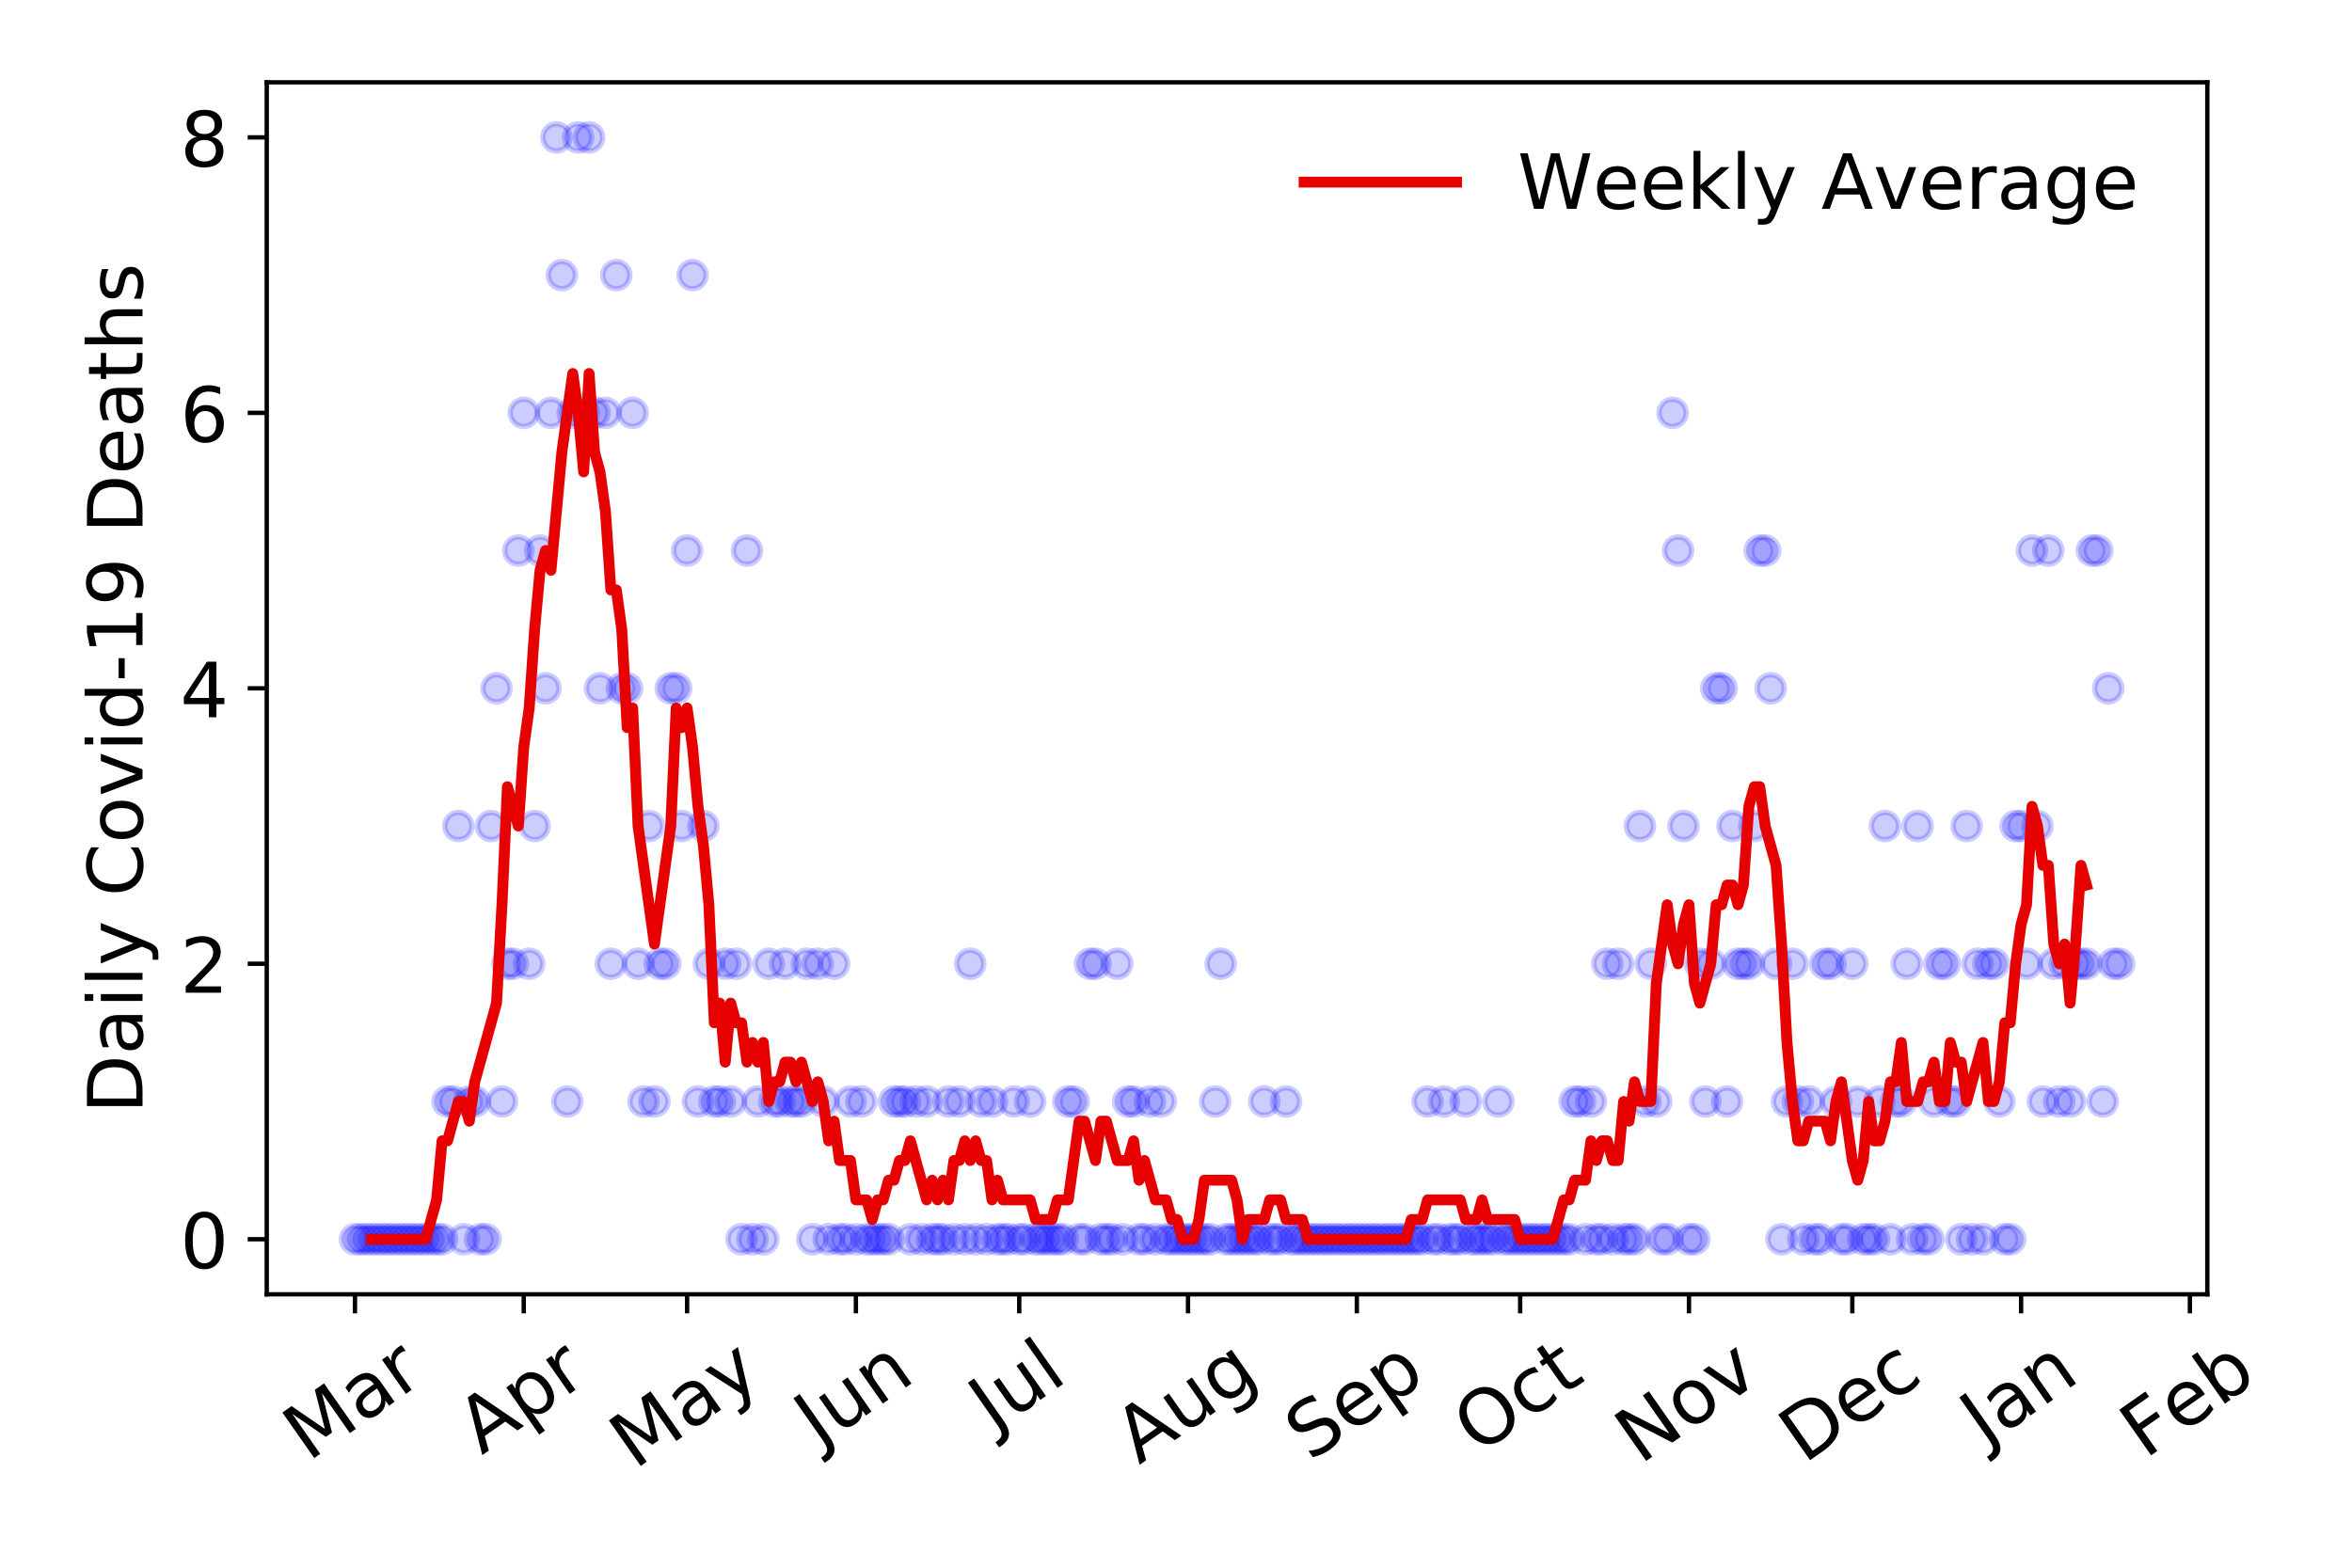 <?xml version="1.0" encoding="utf-8" standalone="no"?>
<!DOCTYPE svg PUBLIC "-//W3C//DTD SVG 1.1//EN"
  "http://www.w3.org/Graphics/SVG/1.1/DTD/svg11.dtd">
<!-- Created with matplotlib (https://matplotlib.org/) -->
<svg height="288pt" version="1.1" viewBox="0 0 432 288" width="432pt" xmlns="http://www.w3.org/2000/svg" xmlns:xlink="http://www.w3.org/1999/xlink">
 <defs>
  <style type="text/css">
*{stroke-linecap:butt;stroke-linejoin:round;}
  </style>
 </defs>
 <g id="figure_1">
  <g id="patch_1">
   <path d="M 0 288 
L 432 288 
L 432 0 
L 0 0 
z
" style="fill:#ffffff;"/>
  </g>
  <g id="axes_1">
   <g id="patch_2">
    <path d="M 48.995 237.778 
L 405.427 237.778 
L 405.427 15.12 
L 48.995 15.12 
z
" style="fill:#ffffff;"/>
   </g>
   <g id="matplotlib.axis_1">
    <g id="xtick_1">
     <g id="line2d_1">
      <defs>
       <path d="M 0 0 
L 0 3.5 
" id="me0d5196a6f" style="stroke:#000000;stroke-width:0.8;"/>
      </defs>
      <g>
       <use style="stroke:#000000;stroke-width:0.8;" x="65.196" xlink:href="#me0d5196a6f" y="237.778"/>
      </g>
     </g>
     <g id="text_1">
      <!-- Mar -->
      <defs>
       <path d="M 9.812 72.906 
L 24.516 72.906 
L 43.109 23.297 
L 61.812 72.906 
L 76.516 72.906 
L 76.516 0 
L 66.891 0 
L 66.891 64.016 
L 48.094 14.016 
L 38.188 14.016 
L 19.391 64.016 
L 19.391 0 
L 9.812 0 
z
" id="DejaVuSans-77"/>
       <path d="M 34.281 27.484 
Q 23.391 27.484 19.188 25 
Q 14.984 22.516 14.984 16.5 
Q 14.984 11.719 18.141 8.906 
Q 21.297 6.109 26.703 6.109 
Q 34.188 6.109 38.703 11.406 
Q 43.219 16.703 43.219 25.484 
L 43.219 27.484 
z
M 52.203 31.203 
L 52.203 0 
L 43.219 0 
L 43.219 8.297 
Q 40.141 3.328 35.547 0.953 
Q 30.953 -1.422 24.312 -1.422 
Q 15.922 -1.422 10.953 3.297 
Q 6 8.016 6 15.922 
Q 6 25.141 12.172 29.828 
Q 18.359 34.516 30.609 34.516 
L 43.219 34.516 
L 43.219 35.406 
Q 43.219 41.609 39.141 45 
Q 35.062 48.391 27.688 48.391 
Q 23 48.391 18.547 47.266 
Q 14.109 46.141 10.016 43.891 
L 10.016 52.203 
Q 14.938 54.109 19.578 55.047 
Q 24.219 56 28.609 56 
Q 40.484 56 46.344 49.844 
Q 52.203 43.703 52.203 31.203 
z
" id="DejaVuSans-97"/>
       <path d="M 41.109 46.297 
Q 39.594 47.172 37.812 47.578 
Q 36.031 48 33.891 48 
Q 26.266 48 22.188 43.047 
Q 18.109 38.094 18.109 28.812 
L 18.109 0 
L 9.078 0 
L 9.078 54.688 
L 18.109 54.688 
L 18.109 46.188 
Q 20.953 51.172 25.484 53.578 
Q 30.031 56 36.531 56 
Q 37.453 56 38.578 55.875 
Q 39.703 55.766 41.062 55.516 
z
" id="DejaVuSans-114"/>
      </defs>
      <g transform="translate(56.594 268.643)rotate(-35)scale(0.14 -0.14)">
       <use xlink:href="#DejaVuSans-77"/>
       <use x="86.279" xlink:href="#DejaVuSans-97"/>
       <use x="147.559" xlink:href="#DejaVuSans-114"/>
      </g>
     </g>
    </g>
    <g id="xtick_2">
     <g id="line2d_2">
      <g>
       <use style="stroke:#000000;stroke-width:0.8;" x="96.199" xlink:href="#me0d5196a6f" y="237.778"/>
      </g>
     </g>
     <g id="text_2">
      <!-- Apr -->
      <defs>
       <path d="M 34.188 63.188 
L 20.797 26.906 
L 47.609 26.906 
z
M 28.609 72.906 
L 39.797 72.906 
L 67.578 0 
L 57.328 0 
L 50.688 18.703 
L 17.828 18.703 
L 11.188 0 
L 0.781 0 
z
" id="DejaVuSans-65"/>
       <path d="M 18.109 8.203 
L 18.109 -20.797 
L 9.078 -20.797 
L 9.078 54.688 
L 18.109 54.688 
L 18.109 46.391 
Q 20.953 51.266 25.266 53.625 
Q 29.594 56 35.594 56 
Q 45.562 56 51.781 48.094 
Q 58.016 40.188 58.016 27.297 
Q 58.016 14.406 51.781 6.484 
Q 45.562 -1.422 35.594 -1.422 
Q 29.594 -1.422 25.266 0.953 
Q 20.953 3.328 18.109 8.203 
z
M 48.688 27.297 
Q 48.688 37.203 44.609 42.844 
Q 40.531 48.484 33.406 48.484 
Q 26.266 48.484 22.188 42.844 
Q 18.109 37.203 18.109 27.297 
Q 18.109 17.391 22.188 11.75 
Q 26.266 6.109 33.406 6.109 
Q 40.531 6.109 44.609 11.75 
Q 48.688 17.391 48.688 27.297 
z
" id="DejaVuSans-112"/>
      </defs>
      <g transform="translate(88.495 267.384)rotate(-35)scale(0.14 -0.14)">
       <use xlink:href="#DejaVuSans-65"/>
       <use x="68.408" xlink:href="#DejaVuSans-112"/>
       <use x="131.885" xlink:href="#DejaVuSans-114"/>
      </g>
     </g>
    </g>
    <g id="xtick_3">
     <g id="line2d_3">
      <g>
       <use style="stroke:#000000;stroke-width:0.8;" x="126.202" xlink:href="#me0d5196a6f" y="237.778"/>
      </g>
     </g>
     <g id="text_3">
      <!-- May -->
      <defs>
       <path d="M 32.172 -5.078 
Q 28.375 -14.844 24.75 -17.812 
Q 21.141 -20.797 15.094 -20.797 
L 7.906 -20.797 
L 7.906 -13.281 
L 13.188 -13.281 
Q 16.891 -13.281 18.938 -11.516 
Q 21 -9.766 23.484 -3.219 
L 25.094 0.875 
L 2.984 54.688 
L 12.5 54.688 
L 29.594 11.922 
L 46.688 54.688 
L 56.203 54.688 
z
" id="DejaVuSans-121"/>
      </defs>
      <g transform="translate(116.563 270.094)rotate(-35)scale(0.14 -0.14)">
       <use xlink:href="#DejaVuSans-77"/>
       <use x="86.279" xlink:href="#DejaVuSans-97"/>
       <use x="147.559" xlink:href="#DejaVuSans-121"/>
      </g>
     </g>
    </g>
    <g id="xtick_4">
     <g id="line2d_4">
      <g>
       <use style="stroke:#000000;stroke-width:0.8;" x="157.205" xlink:href="#me0d5196a6f" y="237.778"/>
      </g>
     </g>
     <g id="text_4">
      <!-- Jun -->
      <defs>
       <path d="M 9.812 72.906 
L 19.672 72.906 
L 19.672 5.078 
Q 19.672 -8.109 14.672 -14.062 
Q 9.672 -20.016 -1.422 -20.016 
L -5.172 -20.016 
L -5.172 -11.719 
L -2.094 -11.719 
Q 4.438 -11.719 7.125 -8.047 
Q 9.812 -4.391 9.812 5.078 
z
" id="DejaVuSans-74"/>
       <path d="M 8.5 21.578 
L 8.5 54.688 
L 17.484 54.688 
L 17.484 21.922 
Q 17.484 14.156 20.5 10.266 
Q 23.531 6.391 29.594 6.391 
Q 36.859 6.391 41.078 11.031 
Q 45.312 15.672 45.312 23.688 
L 45.312 54.688 
L 54.297 54.688 
L 54.297 0 
L 45.312 0 
L 45.312 8.406 
Q 42.047 3.422 37.719 1 
Q 33.406 -1.422 27.688 -1.422 
Q 18.266 -1.422 13.375 4.438 
Q 8.5 10.297 8.5 21.578 
z
M 31.109 56 
z
" id="DejaVuSans-117"/>
       <path d="M 54.891 33.016 
L 54.891 0 
L 45.906 0 
L 45.906 32.719 
Q 45.906 40.484 42.875 44.328 
Q 39.844 48.188 33.797 48.188 
Q 26.516 48.188 22.312 43.547 
Q 18.109 38.922 18.109 30.906 
L 18.109 0 
L 9.078 0 
L 9.078 54.688 
L 18.109 54.688 
L 18.109 46.188 
Q 21.344 51.125 25.703 53.562 
Q 30.078 56 35.797 56 
Q 45.219 56 50.047 50.172 
Q 54.891 44.344 54.891 33.016 
z
" id="DejaVuSans-110"/>
      </defs>
      <g transform="translate(150.461 266.039)rotate(-35)scale(0.14 -0.14)">
       <use xlink:href="#DejaVuSans-74"/>
       <use x="29.492" xlink:href="#DejaVuSans-117"/>
       <use x="92.871" xlink:href="#DejaVuSans-110"/>
      </g>
     </g>
    </g>
    <g id="xtick_5">
     <g id="line2d_5">
      <g>
       <use style="stroke:#000000;stroke-width:0.8;" x="187.207" xlink:href="#me0d5196a6f" y="237.778"/>
      </g>
     </g>
     <g id="text_5">
      <!-- Jul -->
      <defs>
       <path d="M 9.422 75.984 
L 18.406 75.984 
L 18.406 0 
L 9.422 0 
z
" id="DejaVuSans-108"/>
      </defs>
      <g transform="translate(182.505 263.181)rotate(-35)scale(0.14 -0.14)">
       <use xlink:href="#DejaVuSans-74"/>
       <use x="29.492" xlink:href="#DejaVuSans-117"/>
       <use x="92.871" xlink:href="#DejaVuSans-108"/>
      </g>
     </g>
    </g>
    <g id="xtick_6">
     <g id="line2d_6">
      <g>
       <use style="stroke:#000000;stroke-width:0.8;" x="218.21" xlink:href="#me0d5196a6f" y="237.778"/>
      </g>
     </g>
     <g id="text_6">
      <!-- Aug -->
      <defs>
       <path d="M 45.406 27.984 
Q 45.406 37.75 41.375 43.109 
Q 37.359 48.484 30.078 48.484 
Q 22.859 48.484 18.828 43.109 
Q 14.797 37.75 14.797 27.984 
Q 14.797 18.266 18.828 12.891 
Q 22.859 7.516 30.078 7.516 
Q 37.359 7.516 41.375 12.891 
Q 45.406 18.266 45.406 27.984 
z
M 54.391 6.781 
Q 54.391 -7.172 48.188 -13.984 
Q 42 -20.797 29.203 -20.797 
Q 24.469 -20.797 20.266 -20.094 
Q 16.062 -19.391 12.109 -17.922 
L 12.109 -9.188 
Q 16.062 -11.328 19.922 -12.344 
Q 23.781 -13.375 27.781 -13.375 
Q 36.625 -13.375 41.016 -8.766 
Q 45.406 -4.156 45.406 5.172 
L 45.406 9.625 
Q 42.625 4.781 38.281 2.391 
Q 33.938 0 27.875 0 
Q 17.828 0 11.672 7.656 
Q 5.516 15.328 5.516 27.984 
Q 5.516 40.672 11.672 48.328 
Q 17.828 56 27.875 56 
Q 33.938 56 38.281 53.609 
Q 42.625 51.219 45.406 46.391 
L 45.406 54.688 
L 54.391 54.688 
z
" id="DejaVuSans-103"/>
      </defs>
      <g transform="translate(209.229 269.172)rotate(-35)scale(0.14 -0.14)">
       <use xlink:href="#DejaVuSans-65"/>
       <use x="68.408" xlink:href="#DejaVuSans-117"/>
       <use x="131.787" xlink:href="#DejaVuSans-103"/>
      </g>
     </g>
    </g>
    <g id="xtick_7">
     <g id="line2d_7">
      <g>
       <use style="stroke:#000000;stroke-width:0.8;" x="249.213" xlink:href="#me0d5196a6f" y="237.778"/>
      </g>
     </g>
     <g id="text_7">
      <!-- Sep -->
      <defs>
       <path d="M 53.516 70.516 
L 53.516 60.891 
Q 47.906 63.578 42.922 64.891 
Q 37.938 66.219 33.297 66.219 
Q 25.25 66.219 20.875 63.094 
Q 16.5 59.969 16.5 54.203 
Q 16.5 49.359 19.406 46.891 
Q 22.312 44.438 30.422 42.922 
L 36.375 41.703 
Q 47.406 39.594 52.656 34.297 
Q 57.906 29 57.906 20.125 
Q 57.906 9.516 50.797 4.047 
Q 43.703 -1.422 29.984 -1.422 
Q 24.812 -1.422 18.969 -0.25 
Q 13.141 0.922 6.891 3.219 
L 6.891 13.375 
Q 12.891 10.016 18.656 8.297 
Q 24.422 6.594 29.984 6.594 
Q 38.422 6.594 43.016 9.906 
Q 47.609 13.234 47.609 19.391 
Q 47.609 24.75 44.312 27.781 
Q 41.016 30.812 33.5 32.328 
L 27.484 33.5 
Q 16.453 35.688 11.516 40.375 
Q 6.594 45.062 6.594 53.422 
Q 6.594 63.094 13.406 68.656 
Q 20.219 74.219 32.172 74.219 
Q 37.312 74.219 42.625 73.281 
Q 47.953 72.359 53.516 70.516 
z
" id="DejaVuSans-83"/>
       <path d="M 56.203 29.594 
L 56.203 25.203 
L 14.891 25.203 
Q 15.484 15.922 20.484 11.062 
Q 25.484 6.203 34.422 6.203 
Q 39.594 6.203 44.453 7.469 
Q 49.312 8.734 54.109 11.281 
L 54.109 2.781 
Q 49.266 0.734 44.188 -0.344 
Q 39.109 -1.422 33.891 -1.422 
Q 20.797 -1.422 13.156 6.188 
Q 5.516 13.812 5.516 26.812 
Q 5.516 40.234 12.766 48.109 
Q 20.016 56 32.328 56 
Q 43.359 56 49.781 48.891 
Q 56.203 41.797 56.203 29.594 
z
M 47.219 32.234 
Q 47.125 39.594 43.094 43.984 
Q 39.062 48.391 32.422 48.391 
Q 24.906 48.391 20.391 44.141 
Q 15.875 39.891 15.188 32.172 
z
" id="DejaVuSans-101"/>
      </defs>
      <g transform="translate(240.62 268.629)rotate(-35)scale(0.14 -0.14)">
       <use xlink:href="#DejaVuSans-83"/>
       <use x="63.477" xlink:href="#DejaVuSans-101"/>
       <use x="125" xlink:href="#DejaVuSans-112"/>
      </g>
     </g>
    </g>
    <g id="xtick_8">
     <g id="line2d_8">
      <g>
       <use style="stroke:#000000;stroke-width:0.8;" x="279.216" xlink:href="#me0d5196a6f" y="237.778"/>
      </g>
     </g>
     <g id="text_8">
      <!-- Oct -->
      <defs>
       <path d="M 39.406 66.219 
Q 28.656 66.219 22.328 58.203 
Q 16.016 50.203 16.016 36.375 
Q 16.016 22.609 22.328 14.594 
Q 28.656 6.594 39.406 6.594 
Q 50.141 6.594 56.422 14.594 
Q 62.703 22.609 62.703 36.375 
Q 62.703 50.203 56.422 58.203 
Q 50.141 66.219 39.406 66.219 
z
M 39.406 74.219 
Q 54.734 74.219 63.906 63.938 
Q 73.094 53.656 73.094 36.375 
Q 73.094 19.141 63.906 8.859 
Q 54.734 -1.422 39.406 -1.422 
Q 24.031 -1.422 14.812 8.828 
Q 5.609 19.094 5.609 36.375 
Q 5.609 53.656 14.812 63.938 
Q 24.031 74.219 39.406 74.219 
z
" id="DejaVuSans-79"/>
       <path d="M 48.781 52.594 
L 48.781 44.188 
Q 44.969 46.297 41.141 47.344 
Q 37.312 48.391 33.406 48.391 
Q 24.656 48.391 19.812 42.844 
Q 14.984 37.312 14.984 27.297 
Q 14.984 17.281 19.812 11.734 
Q 24.656 6.203 33.406 6.203 
Q 37.312 6.203 41.141 7.25 
Q 44.969 8.297 48.781 10.406 
L 48.781 2.094 
Q 45.016 0.344 40.984 -0.531 
Q 36.969 -1.422 32.422 -1.422 
Q 20.062 -1.422 12.781 6.344 
Q 5.516 14.109 5.516 27.297 
Q 5.516 40.672 12.859 48.328 
Q 20.219 56 33.016 56 
Q 37.156 56 41.109 55.141 
Q 45.062 54.297 48.781 52.594 
z
" id="DejaVuSans-99"/>
       <path d="M 18.312 70.219 
L 18.312 54.688 
L 36.812 54.688 
L 36.812 47.703 
L 18.312 47.703 
L 18.312 18.016 
Q 18.312 11.328 20.141 9.422 
Q 21.969 7.516 27.594 7.516 
L 36.812 7.516 
L 36.812 0 
L 27.594 0 
Q 17.188 0 13.234 3.875 
Q 9.281 7.766 9.281 18.016 
L 9.281 47.703 
L 2.688 47.703 
L 2.688 54.688 
L 9.281 54.688 
L 9.281 70.219 
z
" id="DejaVuSans-116"/>
      </defs>
      <g transform="translate(271.517 267.377)rotate(-35)scale(0.14 -0.14)">
       <use xlink:href="#DejaVuSans-79"/>
       <use x="78.711" xlink:href="#DejaVuSans-99"/>
       <use x="133.691" xlink:href="#DejaVuSans-116"/>
      </g>
     </g>
    </g>
    <g id="xtick_9">
     <g id="line2d_9">
      <g>
       <use style="stroke:#000000;stroke-width:0.8;" x="310.218" xlink:href="#me0d5196a6f" y="237.778"/>
      </g>
     </g>
     <g id="text_9">
      <!-- Nov -->
      <defs>
       <path d="M 9.812 72.906 
L 23.094 72.906 
L 55.422 11.922 
L 55.422 72.906 
L 64.984 72.906 
L 64.984 0 
L 51.703 0 
L 19.391 60.984 
L 19.391 0 
L 9.812 0 
z
" id="DejaVuSans-78"/>
       <path d="M 30.609 48.391 
Q 23.391 48.391 19.188 42.75 
Q 14.984 37.109 14.984 27.297 
Q 14.984 17.484 19.156 11.844 
Q 23.344 6.203 30.609 6.203 
Q 37.797 6.203 41.984 11.859 
Q 46.188 17.531 46.188 27.297 
Q 46.188 37.016 41.984 42.703 
Q 37.797 48.391 30.609 48.391 
z
M 30.609 56 
Q 42.328 56 49.016 48.375 
Q 55.719 40.766 55.719 27.297 
Q 55.719 13.875 49.016 6.219 
Q 42.328 -1.422 30.609 -1.422 
Q 18.844 -1.422 12.172 6.219 
Q 5.516 13.875 5.516 27.297 
Q 5.516 40.766 12.172 48.375 
Q 18.844 56 30.609 56 
z
" id="DejaVuSans-111"/>
       <path d="M 2.984 54.688 
L 12.5 54.688 
L 29.594 8.797 
L 46.688 54.688 
L 56.203 54.688 
L 35.688 0 
L 23.484 0 
z
" id="DejaVuSans-118"/>
      </defs>
      <g transform="translate(301.242 269.166)rotate(-35)scale(0.14 -0.14)">
       <use xlink:href="#DejaVuSans-78"/>
       <use x="74.805" xlink:href="#DejaVuSans-111"/>
       <use x="135.986" xlink:href="#DejaVuSans-118"/>
      </g>
     </g>
    </g>
    <g id="xtick_10">
     <g id="line2d_10">
      <g>
       <use style="stroke:#000000;stroke-width:0.8;" x="340.221" xlink:href="#me0d5196a6f" y="237.778"/>
      </g>
     </g>
     <g id="text_10">
      <!-- Dec -->
      <defs>
       <path d="M 19.672 64.797 
L 19.672 8.109 
L 31.594 8.109 
Q 46.688 8.109 53.688 14.938 
Q 60.688 21.781 60.688 36.531 
Q 60.688 51.172 53.688 57.984 
Q 46.688 64.797 31.594 64.797 
z
M 9.812 72.906 
L 30.078 72.906 
Q 51.266 72.906 61.172 64.094 
Q 71.094 55.281 71.094 36.531 
Q 71.094 17.672 61.125 8.828 
Q 51.172 0 30.078 0 
L 9.812 0 
z
" id="DejaVuSans-68"/>
      </defs>
      <g transform="translate(331.341 269.032)rotate(-35)scale(0.14 -0.14)">
       <use xlink:href="#DejaVuSans-68"/>
       <use x="77.002" xlink:href="#DejaVuSans-101"/>
       <use x="138.525" xlink:href="#DejaVuSans-99"/>
      </g>
     </g>
    </g>
    <g id="xtick_11">
     <g id="line2d_11">
      <g>
       <use style="stroke:#000000;stroke-width:0.8;" x="371.224" xlink:href="#me0d5196a6f" y="237.778"/>
      </g>
     </g>
     <g id="text_11">
      <!-- Jan -->
      <g transform="translate(364.6 265.871)rotate(-35)scale(0.14 -0.14)">
       <use xlink:href="#DejaVuSans-74"/>
       <use x="29.492" xlink:href="#DejaVuSans-97"/>
       <use x="90.771" xlink:href="#DejaVuSans-110"/>
      </g>
     </g>
    </g>
    <g id="xtick_12">
     <g id="line2d_12">
      <g>
       <use style="stroke:#000000;stroke-width:0.8;" x="402.227" xlink:href="#me0d5196a6f" y="237.778"/>
      </g>
     </g>
     <g id="text_12">
      <!-- Feb -->
      <defs>
       <path d="M 9.812 72.906 
L 51.703 72.906 
L 51.703 64.594 
L 19.672 64.594 
L 19.672 43.109 
L 48.578 43.109 
L 48.578 34.812 
L 19.672 34.812 
L 19.672 0 
L 9.812 0 
z
" id="DejaVuSans-70"/>
       <path d="M 48.688 27.297 
Q 48.688 37.203 44.609 42.844 
Q 40.531 48.484 33.406 48.484 
Q 26.266 48.484 22.188 42.844 
Q 18.109 37.203 18.109 27.297 
Q 18.109 17.391 22.188 11.75 
Q 26.266 6.109 33.406 6.109 
Q 40.531 6.109 44.609 11.75 
Q 48.688 17.391 48.688 27.297 
z
M 18.109 46.391 
Q 20.953 51.266 25.266 53.625 
Q 29.594 56 35.594 56 
Q 45.562 56 51.781 48.094 
Q 58.016 40.188 58.016 27.297 
Q 58.016 14.406 51.781 6.484 
Q 45.562 -1.422 35.594 -1.422 
Q 29.594 -1.422 25.266 0.953 
Q 20.953 3.328 18.109 8.203 
L 18.109 0 
L 9.078 0 
L 9.078 75.984 
L 18.109 75.984 
z
" id="DejaVuSans-98"/>
      </defs>
      <g transform="translate(393.98 268.143)rotate(-35)scale(0.14 -0.14)">
       <use xlink:href="#DejaVuSans-70"/>
       <use x="57.441" xlink:href="#DejaVuSans-101"/>
       <use x="118.965" xlink:href="#DejaVuSans-98"/>
      </g>
     </g>
    </g>
   </g>
   <g id="matplotlib.axis_2">
    <g id="ytick_1">
     <g id="line2d_13">
      <defs>
       <path d="M 0 0 
L -3.5 0 
" id="m0c75e44970" style="stroke:#000000;stroke-width:0.8;"/>
      </defs>
      <g>
       <use style="stroke:#000000;stroke-width:0.8;" x="48.995" xlink:href="#m0c75e44970" y="227.657"/>
      </g>
     </g>
     <g id="text_13">
      <!-- 0 -->
      <defs>
       <path d="M 31.781 66.406 
Q 24.172 66.406 20.328 58.906 
Q 16.5 51.422 16.5 36.375 
Q 16.5 21.391 20.328 13.891 
Q 24.172 6.391 31.781 6.391 
Q 39.453 6.391 43.281 13.891 
Q 47.125 21.391 47.125 36.375 
Q 47.125 51.422 43.281 58.906 
Q 39.453 66.406 31.781 66.406 
z
M 31.781 74.219 
Q 44.047 74.219 50.516 64.516 
Q 56.984 54.828 56.984 36.375 
Q 56.984 17.969 50.516 8.266 
Q 44.047 -1.422 31.781 -1.422 
Q 19.531 -1.422 13.062 8.266 
Q 6.594 17.969 6.594 36.375 
Q 6.594 54.828 13.062 64.516 
Q 19.531 74.219 31.781 74.219 
z
" id="DejaVuSans-48"/>
      </defs>
      <g transform="translate(33.087 232.976)scale(0.14 -0.14)">
       <use xlink:href="#DejaVuSans-48"/>
      </g>
     </g>
    </g>
    <g id="ytick_2">
     <g id="line2d_14">
      <g>
       <use style="stroke:#000000;stroke-width:0.8;" x="48.995" xlink:href="#m0c75e44970" y="177.053"/>
      </g>
     </g>
     <g id="text_14">
      <!-- 2 -->
      <defs>
       <path d="M 19.188 8.297 
L 53.609 8.297 
L 53.609 0 
L 7.328 0 
L 7.328 8.297 
Q 12.938 14.109 22.625 23.891 
Q 32.328 33.688 34.812 36.531 
Q 39.547 41.844 41.422 45.531 
Q 43.312 49.219 43.312 52.781 
Q 43.312 58.594 39.234 62.25 
Q 35.156 65.922 28.609 65.922 
Q 23.969 65.922 18.812 64.312 
Q 13.672 62.703 7.812 59.422 
L 7.812 69.391 
Q 13.766 71.781 18.938 73 
Q 24.125 74.219 28.422 74.219 
Q 39.75 74.219 46.484 68.547 
Q 53.219 62.891 53.219 53.422 
Q 53.219 48.922 51.531 44.891 
Q 49.859 40.875 45.406 35.406 
Q 44.188 33.984 37.641 27.219 
Q 31.109 20.453 19.188 8.297 
z
" id="DejaVuSans-50"/>
      </defs>
      <g transform="translate(33.087 182.372)scale(0.14 -0.14)">
       <use xlink:href="#DejaVuSans-50"/>
      </g>
     </g>
    </g>
    <g id="ytick_3">
     <g id="line2d_15">
      <g>
       <use style="stroke:#000000;stroke-width:0.8;" x="48.995" xlink:href="#m0c75e44970" y="126.449"/>
      </g>
     </g>
     <g id="text_15">
      <!-- 4 -->
      <defs>
       <path d="M 37.797 64.312 
L 12.891 25.391 
L 37.797 25.391 
z
M 35.203 72.906 
L 47.609 72.906 
L 47.609 25.391 
L 58.016 25.391 
L 58.016 17.188 
L 47.609 17.188 
L 47.609 0 
L 37.797 0 
L 37.797 17.188 
L 4.891 17.188 
L 4.891 26.703 
z
" id="DejaVuSans-52"/>
      </defs>
      <g transform="translate(33.087 131.768)scale(0.14 -0.14)">
       <use xlink:href="#DejaVuSans-52"/>
      </g>
     </g>
    </g>
    <g id="ytick_4">
     <g id="line2d_16">
      <g>
       <use style="stroke:#000000;stroke-width:0.8;" x="48.995" xlink:href="#m0c75e44970" y="75.845"/>
      </g>
     </g>
     <g id="text_16">
      <!-- 6 -->
      <defs>
       <path d="M 33.016 40.375 
Q 26.375 40.375 22.484 35.828 
Q 18.609 31.297 18.609 23.391 
Q 18.609 15.531 22.484 10.953 
Q 26.375 6.391 33.016 6.391 
Q 39.656 6.391 43.531 10.953 
Q 47.406 15.531 47.406 23.391 
Q 47.406 31.297 43.531 35.828 
Q 39.656 40.375 33.016 40.375 
z
M 52.594 71.297 
L 52.594 62.312 
Q 48.875 64.062 45.094 64.984 
Q 41.312 65.922 37.594 65.922 
Q 27.828 65.922 22.672 59.328 
Q 17.531 52.734 16.797 39.406 
Q 19.672 43.656 24.016 45.922 
Q 28.375 48.188 33.594 48.188 
Q 44.578 48.188 50.953 41.516 
Q 57.328 34.859 57.328 23.391 
Q 57.328 12.156 50.688 5.359 
Q 44.047 -1.422 33.016 -1.422 
Q 20.359 -1.422 13.672 8.266 
Q 6.984 17.969 6.984 36.375 
Q 6.984 53.656 15.188 63.938 
Q 23.391 74.219 37.203 74.219 
Q 40.922 74.219 44.703 73.484 
Q 48.484 72.75 52.594 71.297 
z
" id="DejaVuSans-54"/>
      </defs>
      <g transform="translate(33.087 81.164)scale(0.14 -0.14)">
       <use xlink:href="#DejaVuSans-54"/>
      </g>
     </g>
    </g>
    <g id="ytick_5">
     <g id="line2d_17">
      <g>
       <use style="stroke:#000000;stroke-width:0.8;" x="48.995" xlink:href="#m0c75e44970" y="25.241"/>
      </g>
     </g>
     <g id="text_17">
      <!-- 8 -->
      <defs>
       <path d="M 31.781 34.625 
Q 24.75 34.625 20.719 30.859 
Q 16.703 27.094 16.703 20.516 
Q 16.703 13.922 20.719 10.156 
Q 24.75 6.391 31.781 6.391 
Q 38.812 6.391 42.859 10.172 
Q 46.922 13.969 46.922 20.516 
Q 46.922 27.094 42.891 30.859 
Q 38.875 34.625 31.781 34.625 
z
M 21.922 38.812 
Q 15.578 40.375 12.031 44.719 
Q 8.5 49.078 8.5 55.328 
Q 8.5 64.062 14.719 69.141 
Q 20.953 74.219 31.781 74.219 
Q 42.672 74.219 48.875 69.141 
Q 55.078 64.062 55.078 55.328 
Q 55.078 49.078 51.531 44.719 
Q 48 40.375 41.703 38.812 
Q 48.828 37.156 52.797 32.312 
Q 56.781 27.484 56.781 20.516 
Q 56.781 9.906 50.312 4.234 
Q 43.844 -1.422 31.781 -1.422 
Q 19.734 -1.422 13.25 4.234 
Q 6.781 9.906 6.781 20.516 
Q 6.781 27.484 10.781 32.312 
Q 14.797 37.156 21.922 38.812 
z
M 18.312 54.391 
Q 18.312 48.734 21.844 45.562 
Q 25.391 42.391 31.781 42.391 
Q 38.141 42.391 41.719 45.562 
Q 45.312 48.734 45.312 54.391 
Q 45.312 60.062 41.719 63.234 
Q 38.141 66.406 31.781 66.406 
Q 25.391 66.406 21.844 63.234 
Q 18.312 60.062 18.312 54.391 
z
" id="DejaVuSans-56"/>
      </defs>
      <g transform="translate(33.087 30.56)scale(0.14 -0.14)">
       <use xlink:href="#DejaVuSans-56"/>
      </g>
     </g>
    </g>
    <g id="text_18">
     <!-- Daily Covid-19 Deaths -->
     <defs>
      <path d="M 9.422 54.688 
L 18.406 54.688 
L 18.406 0 
L 9.422 0 
z
M 9.422 75.984 
L 18.406 75.984 
L 18.406 64.594 
L 9.422 64.594 
z
" id="DejaVuSans-105"/>
      <path id="DejaVuSans-32"/>
      <path d="M 64.406 67.281 
L 64.406 56.891 
Q 59.422 61.531 53.781 63.812 
Q 48.141 66.109 41.797 66.109 
Q 29.297 66.109 22.656 58.469 
Q 16.016 50.828 16.016 36.375 
Q 16.016 21.969 22.656 14.328 
Q 29.297 6.688 41.797 6.688 
Q 48.141 6.688 53.781 8.984 
Q 59.422 11.281 64.406 15.922 
L 64.406 5.609 
Q 59.234 2.094 53.438 0.328 
Q 47.656 -1.422 41.219 -1.422 
Q 24.656 -1.422 15.125 8.703 
Q 5.609 18.844 5.609 36.375 
Q 5.609 53.953 15.125 64.078 
Q 24.656 74.219 41.219 74.219 
Q 47.75 74.219 53.531 72.484 
Q 59.328 70.75 64.406 67.281 
z
" id="DejaVuSans-67"/>
      <path d="M 45.406 46.391 
L 45.406 75.984 
L 54.391 75.984 
L 54.391 0 
L 45.406 0 
L 45.406 8.203 
Q 42.578 3.328 38.25 0.953 
Q 33.938 -1.422 27.875 -1.422 
Q 17.969 -1.422 11.734 6.484 
Q 5.516 14.406 5.516 27.297 
Q 5.516 40.188 11.734 48.094 
Q 17.969 56 27.875 56 
Q 33.938 56 38.25 53.625 
Q 42.578 51.266 45.406 46.391 
z
M 14.797 27.297 
Q 14.797 17.391 18.875 11.75 
Q 22.953 6.109 30.078 6.109 
Q 37.203 6.109 41.297 11.75 
Q 45.406 17.391 45.406 27.297 
Q 45.406 37.203 41.297 42.844 
Q 37.203 48.484 30.078 48.484 
Q 22.953 48.484 18.875 42.844 
Q 14.797 37.203 14.797 27.297 
z
" id="DejaVuSans-100"/>
      <path d="M 4.891 31.391 
L 31.203 31.391 
L 31.203 23.391 
L 4.891 23.391 
z
" id="DejaVuSans-45"/>
      <path d="M 12.406 8.297 
L 28.516 8.297 
L 28.516 63.922 
L 10.984 60.406 
L 10.984 69.391 
L 28.422 72.906 
L 38.281 72.906 
L 38.281 8.297 
L 54.391 8.297 
L 54.391 0 
L 12.406 0 
z
" id="DejaVuSans-49"/>
      <path d="M 10.984 1.516 
L 10.984 10.5 
Q 14.703 8.734 18.5 7.812 
Q 22.312 6.891 25.984 6.891 
Q 35.75 6.891 40.891 13.453 
Q 46.047 20.016 46.781 33.406 
Q 43.953 29.203 39.594 26.953 
Q 35.25 24.703 29.984 24.703 
Q 19.047 24.703 12.672 31.312 
Q 6.297 37.938 6.297 49.422 
Q 6.297 60.641 12.938 67.422 
Q 19.578 74.219 30.609 74.219 
Q 43.266 74.219 49.922 64.516 
Q 56.594 54.828 56.594 36.375 
Q 56.594 19.141 48.406 8.859 
Q 40.234 -1.422 26.422 -1.422 
Q 22.703 -1.422 18.891 -0.688 
Q 15.094 0.047 10.984 1.516 
z
M 30.609 32.422 
Q 37.25 32.422 41.125 36.953 
Q 45.016 41.5 45.016 49.422 
Q 45.016 57.281 41.125 61.844 
Q 37.25 66.406 30.609 66.406 
Q 23.969 66.406 20.094 61.844 
Q 16.219 57.281 16.219 49.422 
Q 16.219 41.5 20.094 36.953 
Q 23.969 32.422 30.609 32.422 
z
" id="DejaVuSans-57"/>
      <path d="M 54.891 33.016 
L 54.891 0 
L 45.906 0 
L 45.906 32.719 
Q 45.906 40.484 42.875 44.328 
Q 39.844 48.188 33.797 48.188 
Q 26.516 48.188 22.312 43.547 
Q 18.109 38.922 18.109 30.906 
L 18.109 0 
L 9.078 0 
L 9.078 75.984 
L 18.109 75.984 
L 18.109 46.188 
Q 21.344 51.125 25.703 53.562 
Q 30.078 56 35.797 56 
Q 45.219 56 50.047 50.172 
Q 54.891 44.344 54.891 33.016 
z
" id="DejaVuSans-104"/>
      <path d="M 44.281 53.078 
L 44.281 44.578 
Q 40.484 46.531 36.375 47.5 
Q 32.281 48.484 27.875 48.484 
Q 21.188 48.484 17.844 46.438 
Q 14.5 44.391 14.5 40.281 
Q 14.5 37.156 16.891 35.375 
Q 19.281 33.594 26.516 31.984 
L 29.594 31.297 
Q 39.156 29.25 43.188 25.516 
Q 47.219 21.781 47.219 15.094 
Q 47.219 7.469 41.188 3.016 
Q 35.156 -1.422 24.609 -1.422 
Q 20.219 -1.422 15.453 -0.562 
Q 10.688 0.297 5.422 2 
L 5.422 11.281 
Q 10.406 8.688 15.234 7.391 
Q 20.062 6.109 24.812 6.109 
Q 31.156 6.109 34.562 8.281 
Q 37.984 10.453 37.984 14.406 
Q 37.984 18.062 35.516 20.016 
Q 33.062 21.969 24.703 23.781 
L 21.578 24.516 
Q 13.234 26.266 9.516 29.906 
Q 5.812 33.547 5.812 39.891 
Q 5.812 47.609 11.281 51.797 
Q 16.75 56 26.812 56 
Q 31.781 56 36.172 55.266 
Q 40.578 54.547 44.281 53.078 
z
" id="DejaVuSans-115"/>
     </defs>
     <g transform="translate(26.176 204.56)rotate(-90)scale(0.14 -0.14)">
      <use xlink:href="#DejaVuSans-68"/>
      <use x="77.002" xlink:href="#DejaVuSans-97"/>
      <use x="138.281" xlink:href="#DejaVuSans-105"/>
      <use x="166.064" xlink:href="#DejaVuSans-108"/>
      <use x="193.848" xlink:href="#DejaVuSans-121"/>
      <use x="253.027" xlink:href="#DejaVuSans-32"/>
      <use x="284.814" xlink:href="#DejaVuSans-67"/>
      <use x="354.639" xlink:href="#DejaVuSans-111"/>
      <use x="415.82" xlink:href="#DejaVuSans-118"/>
      <use x="475" xlink:href="#DejaVuSans-105"/>
      <use x="502.783" xlink:href="#DejaVuSans-100"/>
      <use x="566.26" xlink:href="#DejaVuSans-45"/>
      <use x="602.344" xlink:href="#DejaVuSans-49"/>
      <use x="665.967" xlink:href="#DejaVuSans-57"/>
      <use x="729.59" xlink:href="#DejaVuSans-32"/>
      <use x="761.377" xlink:href="#DejaVuSans-68"/>
      <use x="838.379" xlink:href="#DejaVuSans-101"/>
      <use x="899.902" xlink:href="#DejaVuSans-97"/>
      <use x="961.182" xlink:href="#DejaVuSans-116"/>
      <use x="1000.391" xlink:href="#DejaVuSans-104"/>
      <use x="1063.77" xlink:href="#DejaVuSans-115"/>
     </g>
    </g>
   </g>
   <g id="line2d_18">
    <defs>
     <path d="M 0 2.5 
C 0.663 2.5 1.299 2.237 1.768 1.768 
C 2.237 1.299 2.5 0.663 2.5 0 
C 2.5 -0.663 2.237 -1.299 1.768 -1.768 
C 1.299 -2.237 0.663 -2.5 0 -2.5 
C -0.663 -2.5 -1.299 -2.237 -1.768 -1.768 
C -2.237 -1.299 -2.5 -0.663 -2.5 0 
C -2.5 0.663 -2.237 1.299 -1.768 1.768 
C -1.299 2.237 -0.663 2.5 0 2.5 
z
" id="mb65a7f95f2" style="stroke:#0000ff;stroke-opacity:0.2;"/>
    </defs>
    <g clip-path="url(#pb8a811d4c8)">
     <use style="fill:#0000ff;fill-opacity:0.2;stroke:#0000ff;stroke-opacity:0.2;" x="65.196" xlink:href="#mb65a7f95f2" y="227.657"/>
     <use style="fill:#0000ff;fill-opacity:0.2;stroke:#0000ff;stroke-opacity:0.2;" x="66.197" xlink:href="#mb65a7f95f2" y="227.657"/>
     <use style="fill:#0000ff;fill-opacity:0.2;stroke:#0000ff;stroke-opacity:0.2;" x="67.197" xlink:href="#mb65a7f95f2" y="227.657"/>
     <use style="fill:#0000ff;fill-opacity:0.2;stroke:#0000ff;stroke-opacity:0.2;" x="68.197" xlink:href="#mb65a7f95f2" y="227.657"/>
     <use style="fill:#0000ff;fill-opacity:0.2;stroke:#0000ff;stroke-opacity:0.2;" x="69.197" xlink:href="#mb65a7f95f2" y="227.657"/>
     <use style="fill:#0000ff;fill-opacity:0.2;stroke:#0000ff;stroke-opacity:0.2;" x="70.197" xlink:href="#mb65a7f95f2" y="227.657"/>
     <use style="fill:#0000ff;fill-opacity:0.2;stroke:#0000ff;stroke-opacity:0.2;" x="71.197" xlink:href="#mb65a7f95f2" y="227.657"/>
     <use style="fill:#0000ff;fill-opacity:0.2;stroke:#0000ff;stroke-opacity:0.2;" x="72.197" xlink:href="#mb65a7f95f2" y="227.657"/>
     <use style="fill:#0000ff;fill-opacity:0.2;stroke:#0000ff;stroke-opacity:0.2;" x="73.197" xlink:href="#mb65a7f95f2" y="227.657"/>
     <use style="fill:#0000ff;fill-opacity:0.2;stroke:#0000ff;stroke-opacity:0.2;" x="74.197" xlink:href="#mb65a7f95f2" y="227.657"/>
     <use style="fill:#0000ff;fill-opacity:0.2;stroke:#0000ff;stroke-opacity:0.2;" x="75.197" xlink:href="#mb65a7f95f2" y="227.657"/>
     <use style="fill:#0000ff;fill-opacity:0.2;stroke:#0000ff;stroke-opacity:0.2;" x="76.197" xlink:href="#mb65a7f95f2" y="227.657"/>
     <use style="fill:#0000ff;fill-opacity:0.2;stroke:#0000ff;stroke-opacity:0.2;" x="77.198" xlink:href="#mb65a7f95f2" y="227.657"/>
     <use style="fill:#0000ff;fill-opacity:0.2;stroke:#0000ff;stroke-opacity:0.2;" x="78.198" xlink:href="#mb65a7f95f2" y="227.657"/>
     <use style="fill:#0000ff;fill-opacity:0.2;stroke:#0000ff;stroke-opacity:0.2;" x="79.198" xlink:href="#mb65a7f95f2" y="227.657"/>
     <use style="fill:#0000ff;fill-opacity:0.2;stroke:#0000ff;stroke-opacity:0.2;" x="80.198" xlink:href="#mb65a7f95f2" y="227.657"/>
     <use style="fill:#0000ff;fill-opacity:0.2;stroke:#0000ff;stroke-opacity:0.2;" x="81.198" xlink:href="#mb65a7f95f2" y="227.657"/>
     <use style="fill:#0000ff;fill-opacity:0.2;stroke:#0000ff;stroke-opacity:0.2;" x="82.198" xlink:href="#mb65a7f95f2" y="202.355"/>
     <use style="fill:#0000ff;fill-opacity:0.2;stroke:#0000ff;stroke-opacity:0.2;" x="83.198" xlink:href="#mb65a7f95f2" y="202.355"/>
     <use style="fill:#0000ff;fill-opacity:0.2;stroke:#0000ff;stroke-opacity:0.2;" x="84.198" xlink:href="#mb65a7f95f2" y="151.751"/>
     <use style="fill:#0000ff;fill-opacity:0.2;stroke:#0000ff;stroke-opacity:0.2;" x="85.198" xlink:href="#mb65a7f95f2" y="227.657"/>
     <use style="fill:#0000ff;fill-opacity:0.2;stroke:#0000ff;stroke-opacity:0.2;" x="86.198" xlink:href="#mb65a7f95f2" y="202.355"/>
     <use style="fill:#0000ff;fill-opacity:0.2;stroke:#0000ff;stroke-opacity:0.2;" x="87.198" xlink:href="#mb65a7f95f2" y="202.355"/>
     <use style="fill:#0000ff;fill-opacity:0.2;stroke:#0000ff;stroke-opacity:0.2;" x="88.199" xlink:href="#mb65a7f95f2" y="227.657"/>
     <use style="fill:#0000ff;fill-opacity:0.2;stroke:#0000ff;stroke-opacity:0.2;" x="89.199" xlink:href="#mb65a7f95f2" y="227.657"/>
     <use style="fill:#0000ff;fill-opacity:0.2;stroke:#0000ff;stroke-opacity:0.2;" x="90.199" xlink:href="#mb65a7f95f2" y="151.751"/>
     <use style="fill:#0000ff;fill-opacity:0.2;stroke:#0000ff;stroke-opacity:0.2;" x="91.199" xlink:href="#mb65a7f95f2" y="126.449"/>
     <use style="fill:#0000ff;fill-opacity:0.2;stroke:#0000ff;stroke-opacity:0.2;" x="92.199" xlink:href="#mb65a7f95f2" y="202.355"/>
     <use style="fill:#0000ff;fill-opacity:0.2;stroke:#0000ff;stroke-opacity:0.2;" x="93.199" xlink:href="#mb65a7f95f2" y="177.053"/>
     <use style="fill:#0000ff;fill-opacity:0.2;stroke:#0000ff;stroke-opacity:0.2;" x="94.199" xlink:href="#mb65a7f95f2" y="177.053"/>
     <use style="fill:#0000ff;fill-opacity:0.2;stroke:#0000ff;stroke-opacity:0.2;" x="95.199" xlink:href="#mb65a7f95f2" y="101.147"/>
     <use style="fill:#0000ff;fill-opacity:0.2;stroke:#0000ff;stroke-opacity:0.2;" x="96.199" xlink:href="#mb65a7f95f2" y="75.845"/>
     <use style="fill:#0000ff;fill-opacity:0.2;stroke:#0000ff;stroke-opacity:0.2;" x="97.199" xlink:href="#mb65a7f95f2" y="177.053"/>
     <use style="fill:#0000ff;fill-opacity:0.2;stroke:#0000ff;stroke-opacity:0.2;" x="98.199" xlink:href="#mb65a7f95f2" y="151.751"/>
     <use style="fill:#0000ff;fill-opacity:0.2;stroke:#0000ff;stroke-opacity:0.2;" x="99.199" xlink:href="#mb65a7f95f2" y="101.147"/>
     <use style="fill:#0000ff;fill-opacity:0.2;stroke:#0000ff;stroke-opacity:0.2;" x="100.2" xlink:href="#mb65a7f95f2" y="126.449"/>
     <use style="fill:#0000ff;fill-opacity:0.2;stroke:#0000ff;stroke-opacity:0.2;" x="101.2" xlink:href="#mb65a7f95f2" y="75.845"/>
     <use style="fill:#0000ff;fill-opacity:0.2;stroke:#0000ff;stroke-opacity:0.2;" x="102.2" xlink:href="#mb65a7f95f2" y="25.241"/>
     <use style="fill:#0000ff;fill-opacity:0.2;stroke:#0000ff;stroke-opacity:0.2;" x="103.2" xlink:href="#mb65a7f95f2" y="50.543"/>
     <use style="fill:#0000ff;fill-opacity:0.2;stroke:#0000ff;stroke-opacity:0.2;" x="104.2" xlink:href="#mb65a7f95f2" y="202.355"/>
     <use style="fill:#0000ff;fill-opacity:0.2;stroke:#0000ff;stroke-opacity:0.2;" x="105.2" xlink:href="#mb65a7f95f2" y="75.845"/>
     <use style="fill:#0000ff;fill-opacity:0.2;stroke:#0000ff;stroke-opacity:0.2;" x="106.2" xlink:href="#mb65a7f95f2" y="25.241"/>
     <use style="fill:#0000ff;fill-opacity:0.2;stroke:#0000ff;stroke-opacity:0.2;" x="107.2" xlink:href="#mb65a7f95f2" y="75.845"/>
     <use style="fill:#0000ff;fill-opacity:0.2;stroke:#0000ff;stroke-opacity:0.2;" x="108.2" xlink:href="#mb65a7f95f2" y="25.241"/>
     <use style="fill:#0000ff;fill-opacity:0.2;stroke:#0000ff;stroke-opacity:0.2;" x="109.2" xlink:href="#mb65a7f95f2" y="75.845"/>
     <use style="fill:#0000ff;fill-opacity:0.2;stroke:#0000ff;stroke-opacity:0.2;" x="110.2" xlink:href="#mb65a7f95f2" y="126.449"/>
     <use style="fill:#0000ff;fill-opacity:0.2;stroke:#0000ff;stroke-opacity:0.2;" x="111.201" xlink:href="#mb65a7f95f2" y="75.845"/>
     <use style="fill:#0000ff;fill-opacity:0.2;stroke:#0000ff;stroke-opacity:0.2;" x="112.201" xlink:href="#mb65a7f95f2" y="177.053"/>
     <use style="fill:#0000ff;fill-opacity:0.2;stroke:#0000ff;stroke-opacity:0.2;" x="113.201" xlink:href="#mb65a7f95f2" y="50.543"/>
     <use style="fill:#0000ff;fill-opacity:0.2;stroke:#0000ff;stroke-opacity:0.2;" x="114.201" xlink:href="#mb65a7f95f2" y="126.449"/>
     <use style="fill:#0000ff;fill-opacity:0.2;stroke:#0000ff;stroke-opacity:0.2;" x="115.201" xlink:href="#mb65a7f95f2" y="126.449"/>
     <use style="fill:#0000ff;fill-opacity:0.2;stroke:#0000ff;stroke-opacity:0.2;" x="116.201" xlink:href="#mb65a7f95f2" y="75.845"/>
     <use style="fill:#0000ff;fill-opacity:0.2;stroke:#0000ff;stroke-opacity:0.2;" x="117.201" xlink:href="#mb65a7f95f2" y="177.053"/>
     <use style="fill:#0000ff;fill-opacity:0.2;stroke:#0000ff;stroke-opacity:0.2;" x="118.201" xlink:href="#mb65a7f95f2" y="202.355"/>
     <use style="fill:#0000ff;fill-opacity:0.2;stroke:#0000ff;stroke-opacity:0.2;" x="119.201" xlink:href="#mb65a7f95f2" y="151.751"/>
     <use style="fill:#0000ff;fill-opacity:0.2;stroke:#0000ff;stroke-opacity:0.2;" x="120.201" xlink:href="#mb65a7f95f2" y="202.355"/>
     <use style="fill:#0000ff;fill-opacity:0.2;stroke:#0000ff;stroke-opacity:0.2;" x="121.201" xlink:href="#mb65a7f95f2" y="177.053"/>
     <use style="fill:#0000ff;fill-opacity:0.2;stroke:#0000ff;stroke-opacity:0.2;" x="122.202" xlink:href="#mb65a7f95f2" y="177.053"/>
     <use style="fill:#0000ff;fill-opacity:0.2;stroke:#0000ff;stroke-opacity:0.2;" x="123.202" xlink:href="#mb65a7f95f2" y="126.449"/>
     <use style="fill:#0000ff;fill-opacity:0.2;stroke:#0000ff;stroke-opacity:0.2;" x="124.202" xlink:href="#mb65a7f95f2" y="126.449"/>
     <use style="fill:#0000ff;fill-opacity:0.2;stroke:#0000ff;stroke-opacity:0.2;" x="125.202" xlink:href="#mb65a7f95f2" y="151.751"/>
     <use style="fill:#0000ff;fill-opacity:0.2;stroke:#0000ff;stroke-opacity:0.2;" x="126.202" xlink:href="#mb65a7f95f2" y="101.147"/>
     <use style="fill:#0000ff;fill-opacity:0.2;stroke:#0000ff;stroke-opacity:0.2;" x="127.202" xlink:href="#mb65a7f95f2" y="50.543"/>
     <use style="fill:#0000ff;fill-opacity:0.2;stroke:#0000ff;stroke-opacity:0.2;" x="128.202" xlink:href="#mb65a7f95f2" y="202.355"/>
     <use style="fill:#0000ff;fill-opacity:0.2;stroke:#0000ff;stroke-opacity:0.2;" x="129.202" xlink:href="#mb65a7f95f2" y="151.751"/>
     <use style="fill:#0000ff;fill-opacity:0.2;stroke:#0000ff;stroke-opacity:0.2;" x="130.202" xlink:href="#mb65a7f95f2" y="177.053"/>
     <use style="fill:#0000ff;fill-opacity:0.2;stroke:#0000ff;stroke-opacity:0.2;" x="131.202" xlink:href="#mb65a7f95f2" y="202.355"/>
     <use style="fill:#0000ff;fill-opacity:0.2;stroke:#0000ff;stroke-opacity:0.2;" x="132.202" xlink:href="#mb65a7f95f2" y="202.355"/>
     <use style="fill:#0000ff;fill-opacity:0.2;stroke:#0000ff;stroke-opacity:0.2;" x="133.203" xlink:href="#mb65a7f95f2" y="177.053"/>
     <use style="fill:#0000ff;fill-opacity:0.2;stroke:#0000ff;stroke-opacity:0.2;" x="134.203" xlink:href="#mb65a7f95f2" y="202.355"/>
     <use style="fill:#0000ff;fill-opacity:0.2;stroke:#0000ff;stroke-opacity:0.2;" x="135.203" xlink:href="#mb65a7f95f2" y="177.053"/>
     <use style="fill:#0000ff;fill-opacity:0.2;stroke:#0000ff;stroke-opacity:0.2;" x="136.203" xlink:href="#mb65a7f95f2" y="227.657"/>
     <use style="fill:#0000ff;fill-opacity:0.2;stroke:#0000ff;stroke-opacity:0.2;" x="137.203" xlink:href="#mb65a7f95f2" y="101.147"/>
     <use style="fill:#0000ff;fill-opacity:0.2;stroke:#0000ff;stroke-opacity:0.2;" x="138.203" xlink:href="#mb65a7f95f2" y="227.657"/>
     <use style="fill:#0000ff;fill-opacity:0.2;stroke:#0000ff;stroke-opacity:0.2;" x="139.203" xlink:href="#mb65a7f95f2" y="202.355"/>
     <use style="fill:#0000ff;fill-opacity:0.2;stroke:#0000ff;stroke-opacity:0.2;" x="140.203" xlink:href="#mb65a7f95f2" y="227.657"/>
     <use style="fill:#0000ff;fill-opacity:0.2;stroke:#0000ff;stroke-opacity:0.2;" x="141.203" xlink:href="#mb65a7f95f2" y="177.053"/>
     <use style="fill:#0000ff;fill-opacity:0.2;stroke:#0000ff;stroke-opacity:0.2;" x="142.203" xlink:href="#mb65a7f95f2" y="202.355"/>
     <use style="fill:#0000ff;fill-opacity:0.2;stroke:#0000ff;stroke-opacity:0.2;" x="143.203" xlink:href="#mb65a7f95f2" y="202.355"/>
     <use style="fill:#0000ff;fill-opacity:0.2;stroke:#0000ff;stroke-opacity:0.2;" x="144.204" xlink:href="#mb65a7f95f2" y="177.053"/>
     <use style="fill:#0000ff;fill-opacity:0.2;stroke:#0000ff;stroke-opacity:0.2;" x="145.204" xlink:href="#mb65a7f95f2" y="202.355"/>
     <use style="fill:#0000ff;fill-opacity:0.2;stroke:#0000ff;stroke-opacity:0.2;" x="146.204" xlink:href="#mb65a7f95f2" y="202.355"/>
     <use style="fill:#0000ff;fill-opacity:0.2;stroke:#0000ff;stroke-opacity:0.2;" x="147.204" xlink:href="#mb65a7f95f2" y="202.355"/>
     <use style="fill:#0000ff;fill-opacity:0.2;stroke:#0000ff;stroke-opacity:0.2;" x="148.204" xlink:href="#mb65a7f95f2" y="177.053"/>
     <use style="fill:#0000ff;fill-opacity:0.2;stroke:#0000ff;stroke-opacity:0.2;" x="149.204" xlink:href="#mb65a7f95f2" y="227.657"/>
     <use style="fill:#0000ff;fill-opacity:0.2;stroke:#0000ff;stroke-opacity:0.2;" x="150.204" xlink:href="#mb65a7f95f2" y="177.053"/>
     <use style="fill:#0000ff;fill-opacity:0.2;stroke:#0000ff;stroke-opacity:0.2;" x="151.204" xlink:href="#mb65a7f95f2" y="202.355"/>
     <use style="fill:#0000ff;fill-opacity:0.2;stroke:#0000ff;stroke-opacity:0.2;" x="152.204" xlink:href="#mb65a7f95f2" y="227.657"/>
     <use style="fill:#0000ff;fill-opacity:0.2;stroke:#0000ff;stroke-opacity:0.2;" x="153.204" xlink:href="#mb65a7f95f2" y="177.053"/>
     <use style="fill:#0000ff;fill-opacity:0.2;stroke:#0000ff;stroke-opacity:0.2;" x="154.204" xlink:href="#mb65a7f95f2" y="227.657"/>
     <use style="fill:#0000ff;fill-opacity:0.2;stroke:#0000ff;stroke-opacity:0.2;" x="155.204" xlink:href="#mb65a7f95f2" y="227.657"/>
     <use style="fill:#0000ff;fill-opacity:0.2;stroke:#0000ff;stroke-opacity:0.2;" x="156.205" xlink:href="#mb65a7f95f2" y="202.355"/>
     <use style="fill:#0000ff;fill-opacity:0.2;stroke:#0000ff;stroke-opacity:0.2;" x="157.205" xlink:href="#mb65a7f95f2" y="227.657"/>
     <use style="fill:#0000ff;fill-opacity:0.2;stroke:#0000ff;stroke-opacity:0.2;" x="158.205" xlink:href="#mb65a7f95f2" y="202.355"/>
     <use style="fill:#0000ff;fill-opacity:0.2;stroke:#0000ff;stroke-opacity:0.2;" x="159.205" xlink:href="#mb65a7f95f2" y="227.657"/>
     <use style="fill:#0000ff;fill-opacity:0.2;stroke:#0000ff;stroke-opacity:0.2;" x="160.205" xlink:href="#mb65a7f95f2" y="227.657"/>
     <use style="fill:#0000ff;fill-opacity:0.2;stroke:#0000ff;stroke-opacity:0.2;" x="161.205" xlink:href="#mb65a7f95f2" y="227.657"/>
     <use style="fill:#0000ff;fill-opacity:0.2;stroke:#0000ff;stroke-opacity:0.2;" x="162.205" xlink:href="#mb65a7f95f2" y="227.657"/>
     <use style="fill:#0000ff;fill-opacity:0.2;stroke:#0000ff;stroke-opacity:0.2;" x="163.205" xlink:href="#mb65a7f95f2" y="227.657"/>
     <use style="fill:#0000ff;fill-opacity:0.2;stroke:#0000ff;stroke-opacity:0.2;" x="164.205" xlink:href="#mb65a7f95f2" y="202.355"/>
     <use style="fill:#0000ff;fill-opacity:0.2;stroke:#0000ff;stroke-opacity:0.2;" x="165.205" xlink:href="#mb65a7f95f2" y="202.355"/>
     <use style="fill:#0000ff;fill-opacity:0.2;stroke:#0000ff;stroke-opacity:0.2;" x="166.205" xlink:href="#mb65a7f95f2" y="202.355"/>
     <use style="fill:#0000ff;fill-opacity:0.2;stroke:#0000ff;stroke-opacity:0.2;" x="167.206" xlink:href="#mb65a7f95f2" y="227.657"/>
     <use style="fill:#0000ff;fill-opacity:0.2;stroke:#0000ff;stroke-opacity:0.2;" x="168.206" xlink:href="#mb65a7f95f2" y="202.355"/>
     <use style="fill:#0000ff;fill-opacity:0.2;stroke:#0000ff;stroke-opacity:0.2;" x="169.206" xlink:href="#mb65a7f95f2" y="227.657"/>
     <use style="fill:#0000ff;fill-opacity:0.2;stroke:#0000ff;stroke-opacity:0.2;" x="170.206" xlink:href="#mb65a7f95f2" y="202.355"/>
     <use style="fill:#0000ff;fill-opacity:0.2;stroke:#0000ff;stroke-opacity:0.2;" x="171.206" xlink:href="#mb65a7f95f2" y="227.657"/>
     <use style="fill:#0000ff;fill-opacity:0.2;stroke:#0000ff;stroke-opacity:0.2;" x="172.206" xlink:href="#mb65a7f95f2" y="227.657"/>
     <use style="fill:#0000ff;fill-opacity:0.2;stroke:#0000ff;stroke-opacity:0.2;" x="173.206" xlink:href="#mb65a7f95f2" y="227.657"/>
     <use style="fill:#0000ff;fill-opacity:0.2;stroke:#0000ff;stroke-opacity:0.2;" x="174.206" xlink:href="#mb65a7f95f2" y="202.355"/>
     <use style="fill:#0000ff;fill-opacity:0.2;stroke:#0000ff;stroke-opacity:0.2;" x="175.206" xlink:href="#mb65a7f95f2" y="227.657"/>
     <use style="fill:#0000ff;fill-opacity:0.2;stroke:#0000ff;stroke-opacity:0.2;" x="176.206" xlink:href="#mb65a7f95f2" y="202.355"/>
     <use style="fill:#0000ff;fill-opacity:0.2;stroke:#0000ff;stroke-opacity:0.2;" x="177.206" xlink:href="#mb65a7f95f2" y="227.657"/>
     <use style="fill:#0000ff;fill-opacity:0.2;stroke:#0000ff;stroke-opacity:0.2;" x="178.207" xlink:href="#mb65a7f95f2" y="177.053"/>
     <use style="fill:#0000ff;fill-opacity:0.2;stroke:#0000ff;stroke-opacity:0.2;" x="179.207" xlink:href="#mb65a7f95f2" y="227.657"/>
     <use style="fill:#0000ff;fill-opacity:0.2;stroke:#0000ff;stroke-opacity:0.2;" x="180.207" xlink:href="#mb65a7f95f2" y="202.355"/>
     <use style="fill:#0000ff;fill-opacity:0.2;stroke:#0000ff;stroke-opacity:0.2;" x="181.207" xlink:href="#mb65a7f95f2" y="227.657"/>
     <use style="fill:#0000ff;fill-opacity:0.2;stroke:#0000ff;stroke-opacity:0.2;" x="182.207" xlink:href="#mb65a7f95f2" y="202.355"/>
     <use style="fill:#0000ff;fill-opacity:0.2;stroke:#0000ff;stroke-opacity:0.2;" x="183.207" xlink:href="#mb65a7f95f2" y="227.657"/>
     <use style="fill:#0000ff;fill-opacity:0.2;stroke:#0000ff;stroke-opacity:0.2;" x="184.207" xlink:href="#mb65a7f95f2" y="227.657"/>
     <use style="fill:#0000ff;fill-opacity:0.2;stroke:#0000ff;stroke-opacity:0.2;" x="185.207" xlink:href="#mb65a7f95f2" y="227.657"/>
     <use style="fill:#0000ff;fill-opacity:0.2;stroke:#0000ff;stroke-opacity:0.2;" x="186.207" xlink:href="#mb65a7f95f2" y="202.355"/>
     <use style="fill:#0000ff;fill-opacity:0.2;stroke:#0000ff;stroke-opacity:0.2;" x="187.207" xlink:href="#mb65a7f95f2" y="227.657"/>
     <use style="fill:#0000ff;fill-opacity:0.2;stroke:#0000ff;stroke-opacity:0.2;" x="188.207" xlink:href="#mb65a7f95f2" y="227.657"/>
     <use style="fill:#0000ff;fill-opacity:0.2;stroke:#0000ff;stroke-opacity:0.2;" x="189.208" xlink:href="#mb65a7f95f2" y="202.355"/>
     <use style="fill:#0000ff;fill-opacity:0.2;stroke:#0000ff;stroke-opacity:0.2;" x="190.208" xlink:href="#mb65a7f95f2" y="227.657"/>
     <use style="fill:#0000ff;fill-opacity:0.2;stroke:#0000ff;stroke-opacity:0.2;" x="191.208" xlink:href="#mb65a7f95f2" y="227.657"/>
     <use style="fill:#0000ff;fill-opacity:0.2;stroke:#0000ff;stroke-opacity:0.2;" x="192.208" xlink:href="#mb65a7f95f2" y="227.657"/>
     <use style="fill:#0000ff;fill-opacity:0.2;stroke:#0000ff;stroke-opacity:0.2;" x="193.208" xlink:href="#mb65a7f95f2" y="227.657"/>
     <use style="fill:#0000ff;fill-opacity:0.2;stroke:#0000ff;stroke-opacity:0.2;" x="194.208" xlink:href="#mb65a7f95f2" y="227.657"/>
     <use style="fill:#0000ff;fill-opacity:0.2;stroke:#0000ff;stroke-opacity:0.2;" x="195.208" xlink:href="#mb65a7f95f2" y="227.657"/>
     <use style="fill:#0000ff;fill-opacity:0.2;stroke:#0000ff;stroke-opacity:0.2;" x="196.208" xlink:href="#mb65a7f95f2" y="202.355"/>
     <use style="fill:#0000ff;fill-opacity:0.2;stroke:#0000ff;stroke-opacity:0.2;" x="197.208" xlink:href="#mb65a7f95f2" y="202.355"/>
     <use style="fill:#0000ff;fill-opacity:0.2;stroke:#0000ff;stroke-opacity:0.2;" x="198.208" xlink:href="#mb65a7f95f2" y="227.657"/>
     <use style="fill:#0000ff;fill-opacity:0.2;stroke:#0000ff;stroke-opacity:0.2;" x="199.208" xlink:href="#mb65a7f95f2" y="227.657"/>
     <use style="fill:#0000ff;fill-opacity:0.2;stroke:#0000ff;stroke-opacity:0.2;" x="200.209" xlink:href="#mb65a7f95f2" y="177.053"/>
     <use style="fill:#0000ff;fill-opacity:0.2;stroke:#0000ff;stroke-opacity:0.2;" x="201.209" xlink:href="#mb65a7f95f2" y="177.053"/>
     <use style="fill:#0000ff;fill-opacity:0.2;stroke:#0000ff;stroke-opacity:0.2;" x="202.209" xlink:href="#mb65a7f95f2" y="227.657"/>
     <use style="fill:#0000ff;fill-opacity:0.2;stroke:#0000ff;stroke-opacity:0.2;" x="203.209" xlink:href="#mb65a7f95f2" y="227.657"/>
     <use style="fill:#0000ff;fill-opacity:0.2;stroke:#0000ff;stroke-opacity:0.2;" x="204.209" xlink:href="#mb65a7f95f2" y="227.657"/>
     <use style="fill:#0000ff;fill-opacity:0.2;stroke:#0000ff;stroke-opacity:0.2;" x="205.209" xlink:href="#mb65a7f95f2" y="177.053"/>
     <use style="fill:#0000ff;fill-opacity:0.2;stroke:#0000ff;stroke-opacity:0.2;" x="206.209" xlink:href="#mb65a7f95f2" y="227.657"/>
     <use style="fill:#0000ff;fill-opacity:0.2;stroke:#0000ff;stroke-opacity:0.2;" x="207.209" xlink:href="#mb65a7f95f2" y="202.355"/>
     <use style="fill:#0000ff;fill-opacity:0.2;stroke:#0000ff;stroke-opacity:0.2;" x="208.209" xlink:href="#mb65a7f95f2" y="202.355"/>
     <use style="fill:#0000ff;fill-opacity:0.2;stroke:#0000ff;stroke-opacity:0.2;" x="209.209" xlink:href="#mb65a7f95f2" y="227.657"/>
     <use style="fill:#0000ff;fill-opacity:0.2;stroke:#0000ff;stroke-opacity:0.2;" x="210.209" xlink:href="#mb65a7f95f2" y="227.657"/>
     <use style="fill:#0000ff;fill-opacity:0.2;stroke:#0000ff;stroke-opacity:0.2;" x="211.209" xlink:href="#mb65a7f95f2" y="202.355"/>
     <use style="fill:#0000ff;fill-opacity:0.2;stroke:#0000ff;stroke-opacity:0.2;" x="212.21" xlink:href="#mb65a7f95f2" y="227.657"/>
     <use style="fill:#0000ff;fill-opacity:0.2;stroke:#0000ff;stroke-opacity:0.2;" x="213.21" xlink:href="#mb65a7f95f2" y="202.355"/>
     <use style="fill:#0000ff;fill-opacity:0.2;stroke:#0000ff;stroke-opacity:0.2;" x="214.21" xlink:href="#mb65a7f95f2" y="227.657"/>
     <use style="fill:#0000ff;fill-opacity:0.2;stroke:#0000ff;stroke-opacity:0.2;" x="215.21" xlink:href="#mb65a7f95f2" y="227.657"/>
     <use style="fill:#0000ff;fill-opacity:0.2;stroke:#0000ff;stroke-opacity:0.2;" x="216.21" xlink:href="#mb65a7f95f2" y="227.657"/>
     <use style="fill:#0000ff;fill-opacity:0.2;stroke:#0000ff;stroke-opacity:0.2;" x="217.21" xlink:href="#mb65a7f95f2" y="227.657"/>
     <use style="fill:#0000ff;fill-opacity:0.2;stroke:#0000ff;stroke-opacity:0.2;" x="218.21" xlink:href="#mb65a7f95f2" y="227.657"/>
     <use style="fill:#0000ff;fill-opacity:0.2;stroke:#0000ff;stroke-opacity:0.2;" x="219.21" xlink:href="#mb65a7f95f2" y="227.657"/>
     <use style="fill:#0000ff;fill-opacity:0.2;stroke:#0000ff;stroke-opacity:0.2;" x="220.21" xlink:href="#mb65a7f95f2" y="227.657"/>
     <use style="fill:#0000ff;fill-opacity:0.2;stroke:#0000ff;stroke-opacity:0.2;" x="221.21" xlink:href="#mb65a7f95f2" y="227.657"/>
     <use style="fill:#0000ff;fill-opacity:0.2;stroke:#0000ff;stroke-opacity:0.2;" x="222.21" xlink:href="#mb65a7f95f2" y="227.657"/>
     <use style="fill:#0000ff;fill-opacity:0.2;stroke:#0000ff;stroke-opacity:0.2;" x="223.211" xlink:href="#mb65a7f95f2" y="202.355"/>
     <use style="fill:#0000ff;fill-opacity:0.2;stroke:#0000ff;stroke-opacity:0.2;" x="224.211" xlink:href="#mb65a7f95f2" y="177.053"/>
     <use style="fill:#0000ff;fill-opacity:0.2;stroke:#0000ff;stroke-opacity:0.2;" x="225.211" xlink:href="#mb65a7f95f2" y="227.657"/>
     <use style="fill:#0000ff;fill-opacity:0.2;stroke:#0000ff;stroke-opacity:0.2;" x="226.211" xlink:href="#mb65a7f95f2" y="227.657"/>
     <use style="fill:#0000ff;fill-opacity:0.2;stroke:#0000ff;stroke-opacity:0.2;" x="227.211" xlink:href="#mb65a7f95f2" y="227.657"/>
     <use style="fill:#0000ff;fill-opacity:0.2;stroke:#0000ff;stroke-opacity:0.2;" x="228.211" xlink:href="#mb65a7f95f2" y="227.657"/>
     <use style="fill:#0000ff;fill-opacity:0.2;stroke:#0000ff;stroke-opacity:0.2;" x="229.211" xlink:href="#mb65a7f95f2" y="227.657"/>
     <use style="fill:#0000ff;fill-opacity:0.2;stroke:#0000ff;stroke-opacity:0.2;" x="230.211" xlink:href="#mb65a7f95f2" y="227.657"/>
     <use style="fill:#0000ff;fill-opacity:0.2;stroke:#0000ff;stroke-opacity:0.2;" x="231.211" xlink:href="#mb65a7f95f2" y="227.657"/>
     <use style="fill:#0000ff;fill-opacity:0.2;stroke:#0000ff;stroke-opacity:0.2;" x="232.211" xlink:href="#mb65a7f95f2" y="202.355"/>
     <use style="fill:#0000ff;fill-opacity:0.2;stroke:#0000ff;stroke-opacity:0.2;" x="233.211" xlink:href="#mb65a7f95f2" y="227.657"/>
     <use style="fill:#0000ff;fill-opacity:0.2;stroke:#0000ff;stroke-opacity:0.2;" x="234.212" xlink:href="#mb65a7f95f2" y="227.657"/>
     <use style="fill:#0000ff;fill-opacity:0.2;stroke:#0000ff;stroke-opacity:0.2;" x="235.212" xlink:href="#mb65a7f95f2" y="227.657"/>
     <use style="fill:#0000ff;fill-opacity:0.2;stroke:#0000ff;stroke-opacity:0.2;" x="236.212" xlink:href="#mb65a7f95f2" y="202.355"/>
     <use style="fill:#0000ff;fill-opacity:0.2;stroke:#0000ff;stroke-opacity:0.2;" x="237.212" xlink:href="#mb65a7f95f2" y="227.657"/>
     <use style="fill:#0000ff;fill-opacity:0.2;stroke:#0000ff;stroke-opacity:0.2;" x="238.212" xlink:href="#mb65a7f95f2" y="227.657"/>
     <use style="fill:#0000ff;fill-opacity:0.2;stroke:#0000ff;stroke-opacity:0.2;" x="239.212" xlink:href="#mb65a7f95f2" y="227.657"/>
     <use style="fill:#0000ff;fill-opacity:0.2;stroke:#0000ff;stroke-opacity:0.2;" x="240.212" xlink:href="#mb65a7f95f2" y="227.657"/>
     <use style="fill:#0000ff;fill-opacity:0.2;stroke:#0000ff;stroke-opacity:0.2;" x="241.212" xlink:href="#mb65a7f95f2" y="227.657"/>
     <use style="fill:#0000ff;fill-opacity:0.2;stroke:#0000ff;stroke-opacity:0.2;" x="242.212" xlink:href="#mb65a7f95f2" y="227.657"/>
     <use style="fill:#0000ff;fill-opacity:0.2;stroke:#0000ff;stroke-opacity:0.2;" x="243.212" xlink:href="#mb65a7f95f2" y="227.657"/>
     <use style="fill:#0000ff;fill-opacity:0.2;stroke:#0000ff;stroke-opacity:0.2;" x="244.212" xlink:href="#mb65a7f95f2" y="227.657"/>
     <use style="fill:#0000ff;fill-opacity:0.2;stroke:#0000ff;stroke-opacity:0.2;" x="245.213" xlink:href="#mb65a7f95f2" y="227.657"/>
     <use style="fill:#0000ff;fill-opacity:0.2;stroke:#0000ff;stroke-opacity:0.2;" x="246.213" xlink:href="#mb65a7f95f2" y="227.657"/>
     <use style="fill:#0000ff;fill-opacity:0.2;stroke:#0000ff;stroke-opacity:0.2;" x="247.213" xlink:href="#mb65a7f95f2" y="227.657"/>
     <use style="fill:#0000ff;fill-opacity:0.2;stroke:#0000ff;stroke-opacity:0.2;" x="248.213" xlink:href="#mb65a7f95f2" y="227.657"/>
     <use style="fill:#0000ff;fill-opacity:0.2;stroke:#0000ff;stroke-opacity:0.2;" x="249.213" xlink:href="#mb65a7f95f2" y="227.657"/>
     <use style="fill:#0000ff;fill-opacity:0.2;stroke:#0000ff;stroke-opacity:0.2;" x="250.213" xlink:href="#mb65a7f95f2" y="227.657"/>
     <use style="fill:#0000ff;fill-opacity:0.2;stroke:#0000ff;stroke-opacity:0.2;" x="251.213" xlink:href="#mb65a7f95f2" y="227.657"/>
     <use style="fill:#0000ff;fill-opacity:0.2;stroke:#0000ff;stroke-opacity:0.2;" x="252.213" xlink:href="#mb65a7f95f2" y="227.657"/>
     <use style="fill:#0000ff;fill-opacity:0.2;stroke:#0000ff;stroke-opacity:0.2;" x="253.213" xlink:href="#mb65a7f95f2" y="227.657"/>
     <use style="fill:#0000ff;fill-opacity:0.2;stroke:#0000ff;stroke-opacity:0.2;" x="254.213" xlink:href="#mb65a7f95f2" y="227.657"/>
     <use style="fill:#0000ff;fill-opacity:0.2;stroke:#0000ff;stroke-opacity:0.2;" x="255.213" xlink:href="#mb65a7f95f2" y="227.657"/>
     <use style="fill:#0000ff;fill-opacity:0.2;stroke:#0000ff;stroke-opacity:0.2;" x="256.214" xlink:href="#mb65a7f95f2" y="227.657"/>
     <use style="fill:#0000ff;fill-opacity:0.2;stroke:#0000ff;stroke-opacity:0.2;" x="257.214" xlink:href="#mb65a7f95f2" y="227.657"/>
     <use style="fill:#0000ff;fill-opacity:0.2;stroke:#0000ff;stroke-opacity:0.2;" x="258.214" xlink:href="#mb65a7f95f2" y="227.657"/>
     <use style="fill:#0000ff;fill-opacity:0.2;stroke:#0000ff;stroke-opacity:0.2;" x="259.214" xlink:href="#mb65a7f95f2" y="227.657"/>
     <use style="fill:#0000ff;fill-opacity:0.2;stroke:#0000ff;stroke-opacity:0.2;" x="260.214" xlink:href="#mb65a7f95f2" y="227.657"/>
     <use style="fill:#0000ff;fill-opacity:0.2;stroke:#0000ff;stroke-opacity:0.2;" x="261.214" xlink:href="#mb65a7f95f2" y="227.657"/>
     <use style="fill:#0000ff;fill-opacity:0.2;stroke:#0000ff;stroke-opacity:0.2;" x="262.214" xlink:href="#mb65a7f95f2" y="202.355"/>
     <use style="fill:#0000ff;fill-opacity:0.2;stroke:#0000ff;stroke-opacity:0.2;" x="263.214" xlink:href="#mb65a7f95f2" y="227.657"/>
     <use style="fill:#0000ff;fill-opacity:0.2;stroke:#0000ff;stroke-opacity:0.2;" x="264.214" xlink:href="#mb65a7f95f2" y="227.657"/>
     <use style="fill:#0000ff;fill-opacity:0.2;stroke:#0000ff;stroke-opacity:0.2;" x="265.214" xlink:href="#mb65a7f95f2" y="202.355"/>
     <use style="fill:#0000ff;fill-opacity:0.2;stroke:#0000ff;stroke-opacity:0.2;" x="266.214" xlink:href="#mb65a7f95f2" y="227.657"/>
     <use style="fill:#0000ff;fill-opacity:0.2;stroke:#0000ff;stroke-opacity:0.2;" x="267.214" xlink:href="#mb65a7f95f2" y="227.657"/>
     <use style="fill:#0000ff;fill-opacity:0.2;stroke:#0000ff;stroke-opacity:0.2;" x="268.215" xlink:href="#mb65a7f95f2" y="227.657"/>
     <use style="fill:#0000ff;fill-opacity:0.2;stroke:#0000ff;stroke-opacity:0.2;" x="269.215" xlink:href="#mb65a7f95f2" y="202.355"/>
     <use style="fill:#0000ff;fill-opacity:0.2;stroke:#0000ff;stroke-opacity:0.2;" x="270.215" xlink:href="#mb65a7f95f2" y="227.657"/>
     <use style="fill:#0000ff;fill-opacity:0.2;stroke:#0000ff;stroke-opacity:0.2;" x="271.215" xlink:href="#mb65a7f95f2" y="227.657"/>
     <use style="fill:#0000ff;fill-opacity:0.2;stroke:#0000ff;stroke-opacity:0.2;" x="272.215" xlink:href="#mb65a7f95f2" y="227.657"/>
     <use style="fill:#0000ff;fill-opacity:0.2;stroke:#0000ff;stroke-opacity:0.2;" x="273.215" xlink:href="#mb65a7f95f2" y="227.657"/>
     <use style="fill:#0000ff;fill-opacity:0.2;stroke:#0000ff;stroke-opacity:0.2;" x="274.215" xlink:href="#mb65a7f95f2" y="227.657"/>
     <use style="fill:#0000ff;fill-opacity:0.2;stroke:#0000ff;stroke-opacity:0.2;" x="275.215" xlink:href="#mb65a7f95f2" y="202.355"/>
     <use style="fill:#0000ff;fill-opacity:0.2;stroke:#0000ff;stroke-opacity:0.2;" x="276.215" xlink:href="#mb65a7f95f2" y="227.657"/>
     <use style="fill:#0000ff;fill-opacity:0.2;stroke:#0000ff;stroke-opacity:0.2;" x="277.215" xlink:href="#mb65a7f95f2" y="227.657"/>
     <use style="fill:#0000ff;fill-opacity:0.2;stroke:#0000ff;stroke-opacity:0.2;" x="278.215" xlink:href="#mb65a7f95f2" y="227.657"/>
     <use style="fill:#0000ff;fill-opacity:0.2;stroke:#0000ff;stroke-opacity:0.2;" x="279.216" xlink:href="#mb65a7f95f2" y="227.657"/>
     <use style="fill:#0000ff;fill-opacity:0.2;stroke:#0000ff;stroke-opacity:0.2;" x="280.216" xlink:href="#mb65a7f95f2" y="227.657"/>
     <use style="fill:#0000ff;fill-opacity:0.2;stroke:#0000ff;stroke-opacity:0.2;" x="281.216" xlink:href="#mb65a7f95f2" y="227.657"/>
     <use style="fill:#0000ff;fill-opacity:0.2;stroke:#0000ff;stroke-opacity:0.2;" x="282.216" xlink:href="#mb65a7f95f2" y="227.657"/>
     <use style="fill:#0000ff;fill-opacity:0.2;stroke:#0000ff;stroke-opacity:0.2;" x="283.216" xlink:href="#mb65a7f95f2" y="227.657"/>
     <use style="fill:#0000ff;fill-opacity:0.2;stroke:#0000ff;stroke-opacity:0.2;" x="284.216" xlink:href="#mb65a7f95f2" y="227.657"/>
     <use style="fill:#0000ff;fill-opacity:0.2;stroke:#0000ff;stroke-opacity:0.2;" x="285.216" xlink:href="#mb65a7f95f2" y="227.657"/>
     <use style="fill:#0000ff;fill-opacity:0.2;stroke:#0000ff;stroke-opacity:0.2;" x="286.216" xlink:href="#mb65a7f95f2" y="227.657"/>
     <use style="fill:#0000ff;fill-opacity:0.2;stroke:#0000ff;stroke-opacity:0.2;" x="287.216" xlink:href="#mb65a7f95f2" y="227.657"/>
     <use style="fill:#0000ff;fill-opacity:0.2;stroke:#0000ff;stroke-opacity:0.2;" x="288.216" xlink:href="#mb65a7f95f2" y="227.657"/>
     <use style="fill:#0000ff;fill-opacity:0.2;stroke:#0000ff;stroke-opacity:0.2;" x="289.216" xlink:href="#mb65a7f95f2" y="202.355"/>
     <use style="fill:#0000ff;fill-opacity:0.2;stroke:#0000ff;stroke-opacity:0.2;" x="290.217" xlink:href="#mb65a7f95f2" y="202.355"/>
     <use style="fill:#0000ff;fill-opacity:0.2;stroke:#0000ff;stroke-opacity:0.2;" x="291.217" xlink:href="#mb65a7f95f2" y="227.657"/>
     <use style="fill:#0000ff;fill-opacity:0.2;stroke:#0000ff;stroke-opacity:0.2;" x="292.217" xlink:href="#mb65a7f95f2" y="202.355"/>
     <use style="fill:#0000ff;fill-opacity:0.2;stroke:#0000ff;stroke-opacity:0.2;" x="293.217" xlink:href="#mb65a7f95f2" y="227.657"/>
     <use style="fill:#0000ff;fill-opacity:0.2;stroke:#0000ff;stroke-opacity:0.2;" x="294.217" xlink:href="#mb65a7f95f2" y="227.657"/>
     <use style="fill:#0000ff;fill-opacity:0.2;stroke:#0000ff;stroke-opacity:0.2;" x="295.217" xlink:href="#mb65a7f95f2" y="177.053"/>
     <use style="fill:#0000ff;fill-opacity:0.2;stroke:#0000ff;stroke-opacity:0.2;" x="296.217" xlink:href="#mb65a7f95f2" y="227.657"/>
     <use style="fill:#0000ff;fill-opacity:0.2;stroke:#0000ff;stroke-opacity:0.2;" x="297.217" xlink:href="#mb65a7f95f2" y="177.053"/>
     <use style="fill:#0000ff;fill-opacity:0.2;stroke:#0000ff;stroke-opacity:0.2;" x="298.217" xlink:href="#mb65a7f95f2" y="227.657"/>
     <use style="fill:#0000ff;fill-opacity:0.2;stroke:#0000ff;stroke-opacity:0.2;" x="299.217" xlink:href="#mb65a7f95f2" y="227.657"/>
     <use style="fill:#0000ff;fill-opacity:0.2;stroke:#0000ff;stroke-opacity:0.2;" x="300.217" xlink:href="#mb65a7f95f2" y="227.657"/>
     <use style="fill:#0000ff;fill-opacity:0.2;stroke:#0000ff;stroke-opacity:0.2;" x="301.218" xlink:href="#mb65a7f95f2" y="151.751"/>
     <use style="fill:#0000ff;fill-opacity:0.2;stroke:#0000ff;stroke-opacity:0.2;" x="302.218" xlink:href="#mb65a7f95f2" y="202.355"/>
     <use style="fill:#0000ff;fill-opacity:0.2;stroke:#0000ff;stroke-opacity:0.2;" x="303.218" xlink:href="#mb65a7f95f2" y="177.053"/>
     <use style="fill:#0000ff;fill-opacity:0.2;stroke:#0000ff;stroke-opacity:0.2;" x="304.218" xlink:href="#mb65a7f95f2" y="202.355"/>
     <use style="fill:#0000ff;fill-opacity:0.2;stroke:#0000ff;stroke-opacity:0.2;" x="305.218" xlink:href="#mb65a7f95f2" y="227.657"/>
     <use style="fill:#0000ff;fill-opacity:0.2;stroke:#0000ff;stroke-opacity:0.2;" x="306.218" xlink:href="#mb65a7f95f2" y="227.657"/>
     <use style="fill:#0000ff;fill-opacity:0.2;stroke:#0000ff;stroke-opacity:0.2;" x="307.218" xlink:href="#mb65a7f95f2" y="75.845"/>
     <use style="fill:#0000ff;fill-opacity:0.2;stroke:#0000ff;stroke-opacity:0.2;" x="308.218" xlink:href="#mb65a7f95f2" y="101.147"/>
     <use style="fill:#0000ff;fill-opacity:0.2;stroke:#0000ff;stroke-opacity:0.2;" x="309.218" xlink:href="#mb65a7f95f2" y="151.751"/>
     <use style="fill:#0000ff;fill-opacity:0.2;stroke:#0000ff;stroke-opacity:0.2;" x="310.218" xlink:href="#mb65a7f95f2" y="227.657"/>
     <use style="fill:#0000ff;fill-opacity:0.2;stroke:#0000ff;stroke-opacity:0.2;" x="311.218" xlink:href="#mb65a7f95f2" y="227.657"/>
     <use style="fill:#0000ff;fill-opacity:0.2;stroke:#0000ff;stroke-opacity:0.2;" x="312.219" xlink:href="#mb65a7f95f2" y="177.053"/>
     <use style="fill:#0000ff;fill-opacity:0.2;stroke:#0000ff;stroke-opacity:0.2;" x="313.219" xlink:href="#mb65a7f95f2" y="202.355"/>
     <use style="fill:#0000ff;fill-opacity:0.2;stroke:#0000ff;stroke-opacity:0.2;" x="314.219" xlink:href="#mb65a7f95f2" y="177.053"/>
     <use style="fill:#0000ff;fill-opacity:0.2;stroke:#0000ff;stroke-opacity:0.2;" x="315.219" xlink:href="#mb65a7f95f2" y="126.449"/>
     <use style="fill:#0000ff;fill-opacity:0.2;stroke:#0000ff;stroke-opacity:0.2;" x="316.219" xlink:href="#mb65a7f95f2" y="126.449"/>
     <use style="fill:#0000ff;fill-opacity:0.2;stroke:#0000ff;stroke-opacity:0.2;" x="317.219" xlink:href="#mb65a7f95f2" y="202.355"/>
     <use style="fill:#0000ff;fill-opacity:0.2;stroke:#0000ff;stroke-opacity:0.2;" x="318.219" xlink:href="#mb65a7f95f2" y="151.751"/>
     <use style="fill:#0000ff;fill-opacity:0.2;stroke:#0000ff;stroke-opacity:0.2;" x="319.219" xlink:href="#mb65a7f95f2" y="177.053"/>
     <use style="fill:#0000ff;fill-opacity:0.2;stroke:#0000ff;stroke-opacity:0.2;" x="320.219" xlink:href="#mb65a7f95f2" y="177.053"/>
     <use style="fill:#0000ff;fill-opacity:0.2;stroke:#0000ff;stroke-opacity:0.2;" x="321.219" xlink:href="#mb65a7f95f2" y="177.053"/>
     <use style="fill:#0000ff;fill-opacity:0.2;stroke:#0000ff;stroke-opacity:0.2;" x="322.219" xlink:href="#mb65a7f95f2" y="151.751"/>
     <use style="fill:#0000ff;fill-opacity:0.2;stroke:#0000ff;stroke-opacity:0.2;" x="323.219" xlink:href="#mb65a7f95f2" y="101.147"/>
     <use style="fill:#0000ff;fill-opacity:0.2;stroke:#0000ff;stroke-opacity:0.2;" x="324.22" xlink:href="#mb65a7f95f2" y="101.147"/>
     <use style="fill:#0000ff;fill-opacity:0.2;stroke:#0000ff;stroke-opacity:0.2;" x="325.22" xlink:href="#mb65a7f95f2" y="126.449"/>
     <use style="fill:#0000ff;fill-opacity:0.2;stroke:#0000ff;stroke-opacity:0.2;" x="326.22" xlink:href="#mb65a7f95f2" y="177.053"/>
     <use style="fill:#0000ff;fill-opacity:0.2;stroke:#0000ff;stroke-opacity:0.2;" x="327.22" xlink:href="#mb65a7f95f2" y="227.657"/>
     <use style="fill:#0000ff;fill-opacity:0.2;stroke:#0000ff;stroke-opacity:0.2;" x="328.22" xlink:href="#mb65a7f95f2" y="202.355"/>
     <use style="fill:#0000ff;fill-opacity:0.2;stroke:#0000ff;stroke-opacity:0.2;" x="329.22" xlink:href="#mb65a7f95f2" y="177.053"/>
     <use style="fill:#0000ff;fill-opacity:0.2;stroke:#0000ff;stroke-opacity:0.2;" x="330.22" xlink:href="#mb65a7f95f2" y="202.355"/>
     <use style="fill:#0000ff;fill-opacity:0.2;stroke:#0000ff;stroke-opacity:0.2;" x="331.22" xlink:href="#mb65a7f95f2" y="227.657"/>
     <use style="fill:#0000ff;fill-opacity:0.2;stroke:#0000ff;stroke-opacity:0.2;" x="332.22" xlink:href="#mb65a7f95f2" y="202.355"/>
     <use style="fill:#0000ff;fill-opacity:0.2;stroke:#0000ff;stroke-opacity:0.2;" x="333.22" xlink:href="#mb65a7f95f2" y="227.657"/>
     <use style="fill:#0000ff;fill-opacity:0.2;stroke:#0000ff;stroke-opacity:0.2;" x="334.22" xlink:href="#mb65a7f95f2" y="227.657"/>
     <use style="fill:#0000ff;fill-opacity:0.2;stroke:#0000ff;stroke-opacity:0.2;" x="335.221" xlink:href="#mb65a7f95f2" y="177.053"/>
     <use style="fill:#0000ff;fill-opacity:0.2;stroke:#0000ff;stroke-opacity:0.2;" x="336.221" xlink:href="#mb65a7f95f2" y="177.053"/>
     <use style="fill:#0000ff;fill-opacity:0.2;stroke:#0000ff;stroke-opacity:0.2;" x="337.221" xlink:href="#mb65a7f95f2" y="202.355"/>
     <use style="fill:#0000ff;fill-opacity:0.2;stroke:#0000ff;stroke-opacity:0.2;" x="338.221" xlink:href="#mb65a7f95f2" y="227.657"/>
     <use style="fill:#0000ff;fill-opacity:0.2;stroke:#0000ff;stroke-opacity:0.2;" x="339.221" xlink:href="#mb65a7f95f2" y="227.657"/>
     <use style="fill:#0000ff;fill-opacity:0.2;stroke:#0000ff;stroke-opacity:0.2;" x="340.221" xlink:href="#mb65a7f95f2" y="177.053"/>
     <use style="fill:#0000ff;fill-opacity:0.2;stroke:#0000ff;stroke-opacity:0.2;" x="341.221" xlink:href="#mb65a7f95f2" y="202.355"/>
     <use style="fill:#0000ff;fill-opacity:0.2;stroke:#0000ff;stroke-opacity:0.2;" x="342.221" xlink:href="#mb65a7f95f2" y="227.657"/>
     <use style="fill:#0000ff;fill-opacity:0.2;stroke:#0000ff;stroke-opacity:0.2;" x="343.221" xlink:href="#mb65a7f95f2" y="227.657"/>
     <use style="fill:#0000ff;fill-opacity:0.2;stroke:#0000ff;stroke-opacity:0.2;" x="344.221" xlink:href="#mb65a7f95f2" y="227.657"/>
     <use style="fill:#0000ff;fill-opacity:0.2;stroke:#0000ff;stroke-opacity:0.2;" x="345.221" xlink:href="#mb65a7f95f2" y="202.355"/>
     <use style="fill:#0000ff;fill-opacity:0.2;stroke:#0000ff;stroke-opacity:0.2;" x="346.222" xlink:href="#mb65a7f95f2" y="151.751"/>
     <use style="fill:#0000ff;fill-opacity:0.2;stroke:#0000ff;stroke-opacity:0.2;" x="347.222" xlink:href="#mb65a7f95f2" y="227.657"/>
     <use style="fill:#0000ff;fill-opacity:0.2;stroke:#0000ff;stroke-opacity:0.2;" x="348.222" xlink:href="#mb65a7f95f2" y="202.355"/>
     <use style="fill:#0000ff;fill-opacity:0.2;stroke:#0000ff;stroke-opacity:0.2;" x="349.222" xlink:href="#mb65a7f95f2" y="202.355"/>
     <use style="fill:#0000ff;fill-opacity:0.2;stroke:#0000ff;stroke-opacity:0.2;" x="350.222" xlink:href="#mb65a7f95f2" y="177.053"/>
     <use style="fill:#0000ff;fill-opacity:0.2;stroke:#0000ff;stroke-opacity:0.2;" x="351.222" xlink:href="#mb65a7f95f2" y="227.657"/>
     <use style="fill:#0000ff;fill-opacity:0.2;stroke:#0000ff;stroke-opacity:0.2;" x="352.222" xlink:href="#mb65a7f95f2" y="151.751"/>
     <use style="fill:#0000ff;fill-opacity:0.2;stroke:#0000ff;stroke-opacity:0.2;" x="353.222" xlink:href="#mb65a7f95f2" y="227.657"/>
     <use style="fill:#0000ff;fill-opacity:0.2;stroke:#0000ff;stroke-opacity:0.2;" x="354.222" xlink:href="#mb65a7f95f2" y="227.657"/>
     <use style="fill:#0000ff;fill-opacity:0.2;stroke:#0000ff;stroke-opacity:0.2;" x="355.222" xlink:href="#mb65a7f95f2" y="202.355"/>
     <use style="fill:#0000ff;fill-opacity:0.2;stroke:#0000ff;stroke-opacity:0.2;" x="356.222" xlink:href="#mb65a7f95f2" y="177.053"/>
     <use style="fill:#0000ff;fill-opacity:0.2;stroke:#0000ff;stroke-opacity:0.2;" x="357.223" xlink:href="#mb65a7f95f2" y="177.053"/>
     <use style="fill:#0000ff;fill-opacity:0.2;stroke:#0000ff;stroke-opacity:0.2;" x="358.223" xlink:href="#mb65a7f95f2" y="202.355"/>
     <use style="fill:#0000ff;fill-opacity:0.2;stroke:#0000ff;stroke-opacity:0.2;" x="359.223" xlink:href="#mb65a7f95f2" y="202.355"/>
     <use style="fill:#0000ff;fill-opacity:0.2;stroke:#0000ff;stroke-opacity:0.2;" x="360.223" xlink:href="#mb65a7f95f2" y="227.657"/>
     <use style="fill:#0000ff;fill-opacity:0.2;stroke:#0000ff;stroke-opacity:0.2;" x="361.223" xlink:href="#mb65a7f95f2" y="151.751"/>
     <use style="fill:#0000ff;fill-opacity:0.2;stroke:#0000ff;stroke-opacity:0.2;" x="362.223" xlink:href="#mb65a7f95f2" y="227.657"/>
     <use style="fill:#0000ff;fill-opacity:0.2;stroke:#0000ff;stroke-opacity:0.2;" x="363.223" xlink:href="#mb65a7f95f2" y="177.053"/>
     <use style="fill:#0000ff;fill-opacity:0.2;stroke:#0000ff;stroke-opacity:0.2;" x="364.223" xlink:href="#mb65a7f95f2" y="227.657"/>
     <use style="fill:#0000ff;fill-opacity:0.2;stroke:#0000ff;stroke-opacity:0.2;" x="365.223" xlink:href="#mb65a7f95f2" y="177.053"/>
     <use style="fill:#0000ff;fill-opacity:0.2;stroke:#0000ff;stroke-opacity:0.2;" x="366.223" xlink:href="#mb65a7f95f2" y="177.053"/>
     <use style="fill:#0000ff;fill-opacity:0.2;stroke:#0000ff;stroke-opacity:0.2;" x="367.223" xlink:href="#mb65a7f95f2" y="202.355"/>
     <use style="fill:#0000ff;fill-opacity:0.2;stroke:#0000ff;stroke-opacity:0.2;" x="368.224" xlink:href="#mb65a7f95f2" y="227.657"/>
     <use style="fill:#0000ff;fill-opacity:0.2;stroke:#0000ff;stroke-opacity:0.2;" x="369.224" xlink:href="#mb65a7f95f2" y="227.657"/>
     <use style="fill:#0000ff;fill-opacity:0.2;stroke:#0000ff;stroke-opacity:0.2;" x="370.224" xlink:href="#mb65a7f95f2" y="151.751"/>
     <use style="fill:#0000ff;fill-opacity:0.2;stroke:#0000ff;stroke-opacity:0.2;" x="371.224" xlink:href="#mb65a7f95f2" y="151.751"/>
     <use style="fill:#0000ff;fill-opacity:0.2;stroke:#0000ff;stroke-opacity:0.2;" x="372.224" xlink:href="#mb65a7f95f2" y="177.053"/>
     <use style="fill:#0000ff;fill-opacity:0.2;stroke:#0000ff;stroke-opacity:0.2;" x="373.224" xlink:href="#mb65a7f95f2" y="101.147"/>
     <use style="fill:#0000ff;fill-opacity:0.2;stroke:#0000ff;stroke-opacity:0.2;" x="374.224" xlink:href="#mb65a7f95f2" y="151.751"/>
     <use style="fill:#0000ff;fill-opacity:0.2;stroke:#0000ff;stroke-opacity:0.2;" x="375.224" xlink:href="#mb65a7f95f2" y="202.355"/>
     <use style="fill:#0000ff;fill-opacity:0.2;stroke:#0000ff;stroke-opacity:0.2;" x="376.224" xlink:href="#mb65a7f95f2" y="101.147"/>
     <use style="fill:#0000ff;fill-opacity:0.2;stroke:#0000ff;stroke-opacity:0.2;" x="377.224" xlink:href="#mb65a7f95f2" y="177.053"/>
     <use style="fill:#0000ff;fill-opacity:0.2;stroke:#0000ff;stroke-opacity:0.2;" x="378.224" xlink:href="#mb65a7f95f2" y="202.355"/>
     <use style="fill:#0000ff;fill-opacity:0.2;stroke:#0000ff;stroke-opacity:0.2;" x="379.224" xlink:href="#mb65a7f95f2" y="177.053"/>
     <use style="fill:#0000ff;fill-opacity:0.2;stroke:#0000ff;stroke-opacity:0.2;" x="380.225" xlink:href="#mb65a7f95f2" y="202.355"/>
     <use style="fill:#0000ff;fill-opacity:0.2;stroke:#0000ff;stroke-opacity:0.2;" x="381.225" xlink:href="#mb65a7f95f2" y="177.053"/>
     <use style="fill:#0000ff;fill-opacity:0.2;stroke:#0000ff;stroke-opacity:0.2;" x="382.225" xlink:href="#mb65a7f95f2" y="177.053"/>
     <use style="fill:#0000ff;fill-opacity:0.2;stroke:#0000ff;stroke-opacity:0.2;" x="383.225" xlink:href="#mb65a7f95f2" y="177.053"/>
     <use style="fill:#0000ff;fill-opacity:0.2;stroke:#0000ff;stroke-opacity:0.2;" x="384.225" xlink:href="#mb65a7f95f2" y="101.147"/>
     <use style="fill:#0000ff;fill-opacity:0.2;stroke:#0000ff;stroke-opacity:0.2;" x="385.225" xlink:href="#mb65a7f95f2" y="101.147"/>
     <use style="fill:#0000ff;fill-opacity:0.2;stroke:#0000ff;stroke-opacity:0.2;" x="386.225" xlink:href="#mb65a7f95f2" y="202.355"/>
     <use style="fill:#0000ff;fill-opacity:0.2;stroke:#0000ff;stroke-opacity:0.2;" x="387.225" xlink:href="#mb65a7f95f2" y="126.449"/>
     <use style="fill:#0000ff;fill-opacity:0.2;stroke:#0000ff;stroke-opacity:0.2;" x="388.225" xlink:href="#mb65a7f95f2" y="177.053"/>
     <use style="fill:#0000ff;fill-opacity:0.2;stroke:#0000ff;stroke-opacity:0.2;" x="389.225" xlink:href="#mb65a7f95f2" y="177.053"/>
    </g>
   </g>
   <g id="line2d_19">
    <path clip-path="url(#pb8a811d4c8)" d="M 68.197 227.657 
L 78.198 227.657 
L 80.198 220.428 
L 81.198 209.584 
L 82.198 209.584 
L 84.198 202.355 
L 85.198 202.355 
L 86.198 205.97 
L 87.198 198.741 
L 91.199 184.282 
L 92.199 166.209 
L 93.199 144.522 
L 95.199 151.751 
L 96.199 137.293 
L 97.199 130.064 
L 98.199 115.605 
L 99.199 104.762 
L 100.2 101.147 
L 101.2 104.762 
L 103.2 83.074 
L 105.2 68.616 
L 106.2 75.845 
L 107.2 86.689 
L 108.2 68.616 
L 109.2 83.074 
L 110.2 86.689 
L 111.201 93.918 
L 112.201 108.376 
L 113.201 108.376 
L 114.201 115.605 
L 115.201 133.678 
L 116.201 130.064 
L 117.201 151.751 
L 120.201 173.439 
L 123.202 151.751 
L 124.202 130.064 
L 125.202 133.678 
L 126.202 130.064 
L 127.202 137.293 
L 128.202 148.137 
L 129.202 155.366 
L 130.202 166.209 
L 131.202 187.897 
L 132.202 184.282 
L 133.203 195.126 
L 134.203 184.282 
L 135.203 187.897 
L 136.203 187.897 
L 137.203 195.126 
L 138.203 191.512 
L 139.203 195.126 
L 140.203 191.512 
L 141.203 202.355 
L 142.203 198.741 
L 143.203 198.741 
L 144.204 195.126 
L 145.204 195.126 
L 146.204 198.741 
L 147.204 195.126 
L 149.204 202.355 
L 150.204 198.741 
L 151.204 202.355 
L 152.204 209.584 
L 153.204 205.97 
L 154.204 213.199 
L 156.205 213.199 
L 157.205 220.428 
L 159.205 220.428 
L 160.205 224.043 
L 161.205 220.428 
L 162.205 220.428 
L 163.205 216.814 
L 164.205 216.814 
L 165.205 213.199 
L 166.205 213.199 
L 167.206 209.584 
L 170.206 220.428 
L 171.206 216.814 
L 172.206 220.428 
L 173.206 216.814 
L 174.206 220.428 
L 175.206 213.199 
L 176.206 213.199 
L 177.206 209.584 
L 178.207 213.199 
L 179.207 209.584 
L 180.207 213.199 
L 181.207 213.199 
L 182.207 220.428 
L 183.207 216.814 
L 184.207 220.428 
L 189.208 220.428 
L 190.208 224.043 
L 193.208 224.043 
L 194.208 220.428 
L 196.208 220.428 
L 198.208 205.97 
L 199.208 205.97 
L 201.209 213.199 
L 202.209 205.97 
L 203.209 205.97 
L 205.209 213.199 
L 207.209 213.199 
L 208.209 209.584 
L 209.209 216.814 
L 210.209 213.199 
L 212.21 220.428 
L 214.21 220.428 
L 215.21 224.043 
L 216.21 224.043 
L 217.21 227.657 
L 219.21 227.657 
L 220.21 224.043 
L 221.21 216.814 
L 226.211 216.814 
L 227.211 220.428 
L 228.211 227.657 
L 229.211 224.043 
L 232.211 224.043 
L 233.211 220.428 
L 235.212 220.428 
L 236.212 224.043 
L 239.212 224.043 
L 240.212 227.657 
L 258.214 227.657 
L 259.214 224.043 
L 261.214 224.043 
L 262.214 220.428 
L 268.215 220.428 
L 269.215 224.043 
L 271.215 224.043 
L 272.215 220.428 
L 273.215 224.043 
L 278.215 224.043 
L 279.216 227.657 
L 285.216 227.657 
L 287.216 220.428 
L 288.216 220.428 
L 289.216 216.814 
L 291.217 216.814 
L 292.217 209.584 
L 293.217 213.199 
L 294.217 209.584 
L 295.217 209.584 
L 296.217 213.199 
L 297.217 213.199 
L 298.217 202.355 
L 299.217 205.97 
L 300.217 198.741 
L 301.218 202.355 
L 303.218 202.355 
L 304.218 180.668 
L 306.218 166.209 
L 307.218 173.439 
L 308.218 177.053 
L 309.218 169.824 
L 310.218 166.209 
L 311.218 180.668 
L 312.219 184.282 
L 314.219 177.053 
L 315.219 166.209 
L 316.219 166.209 
L 317.219 162.595 
L 318.219 162.595 
L 319.219 166.209 
L 320.219 162.595 
L 321.219 148.137 
L 322.219 144.522 
L 323.219 144.522 
L 324.22 151.751 
L 326.22 158.98 
L 327.22 173.439 
L 328.22 191.512 
L 329.22 202.355 
L 330.22 209.584 
L 331.22 209.584 
L 332.22 205.97 
L 335.221 205.97 
L 336.221 209.584 
L 337.221 202.355 
L 338.221 198.741 
L 340.221 213.199 
L 341.221 216.814 
L 342.221 213.199 
L 343.221 202.355 
L 344.221 209.584 
L 345.221 209.584 
L 346.222 205.97 
L 347.222 198.741 
L 348.222 198.741 
L 349.222 191.512 
L 350.222 202.355 
L 352.222 202.355 
L 353.222 198.741 
L 354.222 198.741 
L 355.222 195.126 
L 356.222 202.355 
L 357.223 202.355 
L 358.223 191.512 
L 359.223 195.126 
L 360.223 195.126 
L 361.223 202.355 
L 364.223 191.512 
L 365.223 202.355 
L 366.223 202.355 
L 367.223 198.741 
L 368.224 187.897 
L 369.224 187.897 
L 370.224 177.053 
L 371.224 169.824 
L 372.224 166.209 
L 373.224 148.137 
L 374.224 151.751 
L 375.224 158.98 
L 376.224 158.98 
L 377.224 173.439 
L 378.224 177.053 
L 379.224 173.439 
L 380.225 184.282 
L 381.225 173.439 
L 382.225 158.98 
L 383.225 162.595 
L 383.225 162.595 
" style="fill:none;stroke:#e60000;stroke-linecap:square;stroke-width:2;"/>
   </g>
   <g id="patch_3">
    <path d="M 48.995 237.778 
L 48.995 15.12 
" style="fill:none;stroke:#000000;stroke-linecap:square;stroke-linejoin:miter;stroke-width:0.8;"/>
   </g>
   <g id="patch_4">
    <path d="M 405.427 237.778 
L 405.427 15.12 
" style="fill:none;stroke:#000000;stroke-linecap:square;stroke-linejoin:miter;stroke-width:0.8;"/>
   </g>
   <g id="patch_5">
    <path d="M 48.995 237.778 
L 405.427 237.778 
" style="fill:none;stroke:#000000;stroke-linecap:square;stroke-linejoin:miter;stroke-width:0.8;"/>
   </g>
   <g id="patch_6">
    <path d="M 48.995 15.12 
L 405.427 15.12 
" style="fill:none;stroke:#000000;stroke-linecap:square;stroke-linejoin:miter;stroke-width:0.8;"/>
   </g>
   <g id="legend_1">
    <g id="line2d_20">
     <path d="M 239.531 33.458 
L 267.531 33.458 
" style="fill:none;stroke:#e60000;stroke-linecap:square;stroke-width:2;"/>
    </g>
    <g id="line2d_21"/>
    <g id="text_19">
     <!-- Weekly Average -->
     <defs>
      <path d="M 3.328 72.906 
L 13.281 72.906 
L 28.609 11.281 
L 43.891 72.906 
L 54.984 72.906 
L 70.312 11.281 
L 85.594 72.906 
L 95.609 72.906 
L 77.297 0 
L 64.891 0 
L 49.516 63.281 
L 33.984 0 
L 21.578 0 
z
" id="DejaVuSans-87"/>
      <path d="M 9.078 75.984 
L 18.109 75.984 
L 18.109 31.109 
L 44.922 54.688 
L 56.391 54.688 
L 27.391 29.109 
L 57.625 0 
L 45.906 0 
L 18.109 26.703 
L 18.109 0 
L 9.078 0 
z
" id="DejaVuSans-107"/>
     </defs>
     <g transform="translate(278.731 38.358)scale(0.14 -0.14)">
      <use xlink:href="#DejaVuSans-87"/>
      <use x="98.799" xlink:href="#DejaVuSans-101"/>
      <use x="160.322" xlink:href="#DejaVuSans-101"/>
      <use x="221.846" xlink:href="#DejaVuSans-107"/>
      <use x="279.756" xlink:href="#DejaVuSans-108"/>
      <use x="307.539" xlink:href="#DejaVuSans-121"/>
      <use x="366.719" xlink:href="#DejaVuSans-32"/>
      <use x="398.506" xlink:href="#DejaVuSans-65"/>
      <use x="466.836" xlink:href="#DejaVuSans-118"/>
      <use x="526.016" xlink:href="#DejaVuSans-101"/>
      <use x="587.539" xlink:href="#DejaVuSans-114"/>
      <use x="628.652" xlink:href="#DejaVuSans-97"/>
      <use x="689.932" xlink:href="#DejaVuSans-103"/>
      <use x="753.408" xlink:href="#DejaVuSans-101"/>
     </g>
    </g>
   </g>
  </g>
 </g>
 <defs>
  <clipPath id="pb8a811d4c8">
   <rect height="222.658" width="356.432" x="48.995" y="15.12"/>
  </clipPath>
 </defs>
</svg>
